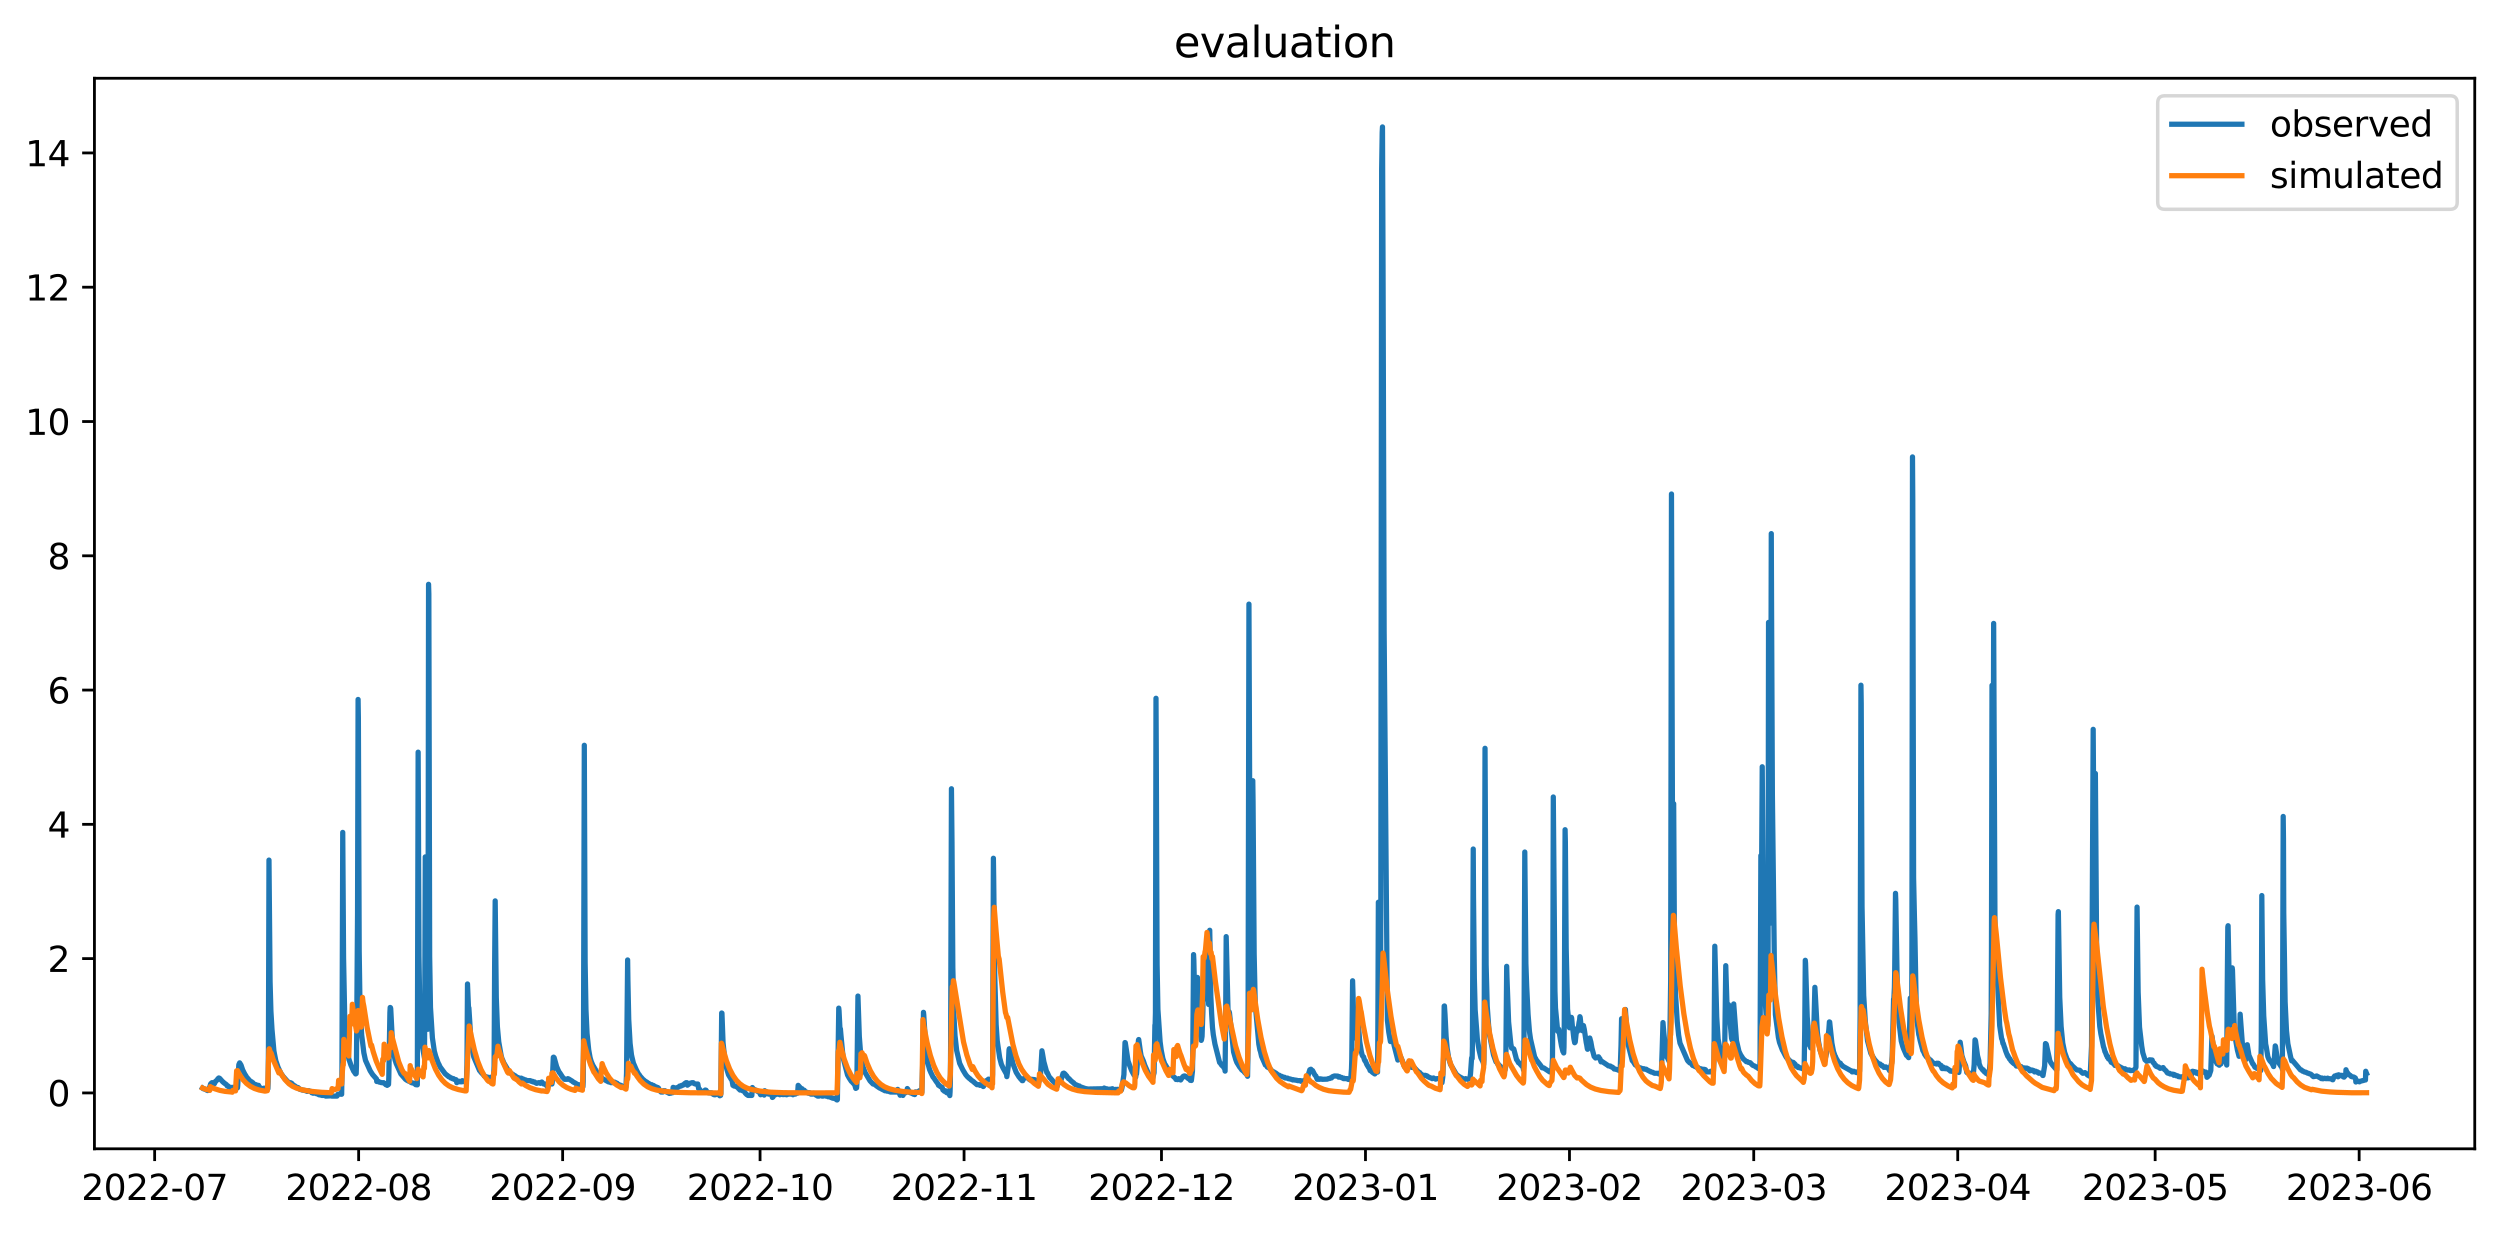 <?xml version="1.0" encoding="utf-8" standalone="no"?>
<!DOCTYPE svg PUBLIC "-//W3C//DTD SVG 1.1//EN"
  "http://www.w3.org/Graphics/SVG/1.1/DTD/svg11.dtd">
<svg xmlns:xlink="http://www.w3.org/1999/xlink" width="712.835pt" height="351.436pt" viewBox="0 0 712.835 351.436" xmlns="http://www.w3.org/2000/svg" version="1.1">
 <defs>
  <style type="text/css">*{stroke-linejoin: round; stroke-linecap: butt}</style>
 </defs>
 <g id="figure_1">
  <g id="patch_1">
   <path d="M 0 351.436 
L 712.835 351.436 
L 712.835 0 
L 0 0 
z
" style="fill: #ffffff"/>
  </g>
  <g id="axes_1">
   <g id="patch_2">
    <path d="M 26.925 327.558 
L 705.635 327.558 
L 705.635 22.318 
L 26.925 22.318 
z
" style="fill: #ffffff"/>
   </g>
   <g id="matplotlib.axis_1">
    <g id="xtick_1">
     <g id="line2d_1">
      <defs>
       <path id="m14e7a6743b" d="M 0 0 
L 0 3.5 
" style="stroke: #000000; stroke-width: 0.8"/>
      </defs>
      <g>
       <use xlink:href="#m14e7a6743b" x="44.094" y="327.558" style="stroke: #000000; stroke-width: 0.8"/>
      </g>
     </g>
     <g id="text_1">
      <!-- 2022-07 -->
      <g transform="translate(23.202 342.157) scale(0.1 -0.1)">
       <defs>
        <path id="DejaVuSans-32" d="M 1228 531 
L 3431 531 
L 3431 0 
L 469 0 
L 469 531 
Q 828 903 1448 1529 
Q 2069 2156 2228 2338 
Q 2531 2678 2651 2914 
Q 2772 3150 2772 3378 
Q 2772 3750 2511 3984 
Q 2250 4219 1831 4219 
Q 1534 4219 1204 4116 
Q 875 4013 500 3803 
L 500 4441 
Q 881 4594 1212 4672 
Q 1544 4750 1819 4750 
Q 2544 4750 2975 4387 
Q 3406 4025 3406 3419 
Q 3406 3131 3298 2873 
Q 3191 2616 2906 2266 
Q 2828 2175 2409 1742 
Q 1991 1309 1228 531 
z
" transform="scale(0.016)"/>
        <path id="DejaVuSans-30" d="M 2034 4250 
Q 1547 4250 1301 3770 
Q 1056 3291 1056 2328 
Q 1056 1369 1301 889 
Q 1547 409 2034 409 
Q 2525 409 2770 889 
Q 3016 1369 3016 2328 
Q 3016 3291 2770 3770 
Q 2525 4250 2034 4250 
z
M 2034 4750 
Q 2819 4750 3233 4129 
Q 3647 3509 3647 2328 
Q 3647 1150 3233 529 
Q 2819 -91 2034 -91 
Q 1250 -91 836 529 
Q 422 1150 422 2328 
Q 422 3509 836 4129 
Q 1250 4750 2034 4750 
z
" transform="scale(0.016)"/>
        <path id="DejaVuSans-2d" d="M 313 2009 
L 1997 2009 
L 1997 1497 
L 313 1497 
L 313 2009 
z
" transform="scale(0.016)"/>
        <path id="DejaVuSans-37" d="M 525 4666 
L 3525 4666 
L 3525 4397 
L 1831 0 
L 1172 0 
L 2766 4134 
L 525 4134 
L 525 4666 
z
" transform="scale(0.016)"/>
       </defs>
       <use xlink:href="#DejaVuSans-32"/>
       <use xlink:href="#DejaVuSans-30" x="63.623"/>
       <use xlink:href="#DejaVuSans-32" x="127.246"/>
       <use xlink:href="#DejaVuSans-32" x="190.869"/>
       <use xlink:href="#DejaVuSans-2d" x="254.492"/>
       <use xlink:href="#DejaVuSans-30" x="290.576"/>
       <use xlink:href="#DejaVuSans-37" x="354.199"/>
      </g>
     </g>
    </g>
    <g id="xtick_2">
     <g id="line2d_2">
      <g>
       <use xlink:href="#m14e7a6743b" x="102.261" y="327.558" style="stroke: #000000; stroke-width: 0.8"/>
      </g>
     </g>
     <g id="text_2">
      <!-- 2022-08 -->
      <g transform="translate(81.369 342.157) scale(0.1 -0.1)">
       <defs>
        <path id="DejaVuSans-38" d="M 2034 2216 
Q 1584 2216 1326 1975 
Q 1069 1734 1069 1313 
Q 1069 891 1326 650 
Q 1584 409 2034 409 
Q 2484 409 2743 651 
Q 3003 894 3003 1313 
Q 3003 1734 2745 1975 
Q 2488 2216 2034 2216 
z
M 1403 2484 
Q 997 2584 770 2862 
Q 544 3141 544 3541 
Q 544 4100 942 4425 
Q 1341 4750 2034 4750 
Q 2731 4750 3128 4425 
Q 3525 4100 3525 3541 
Q 3525 3141 3298 2862 
Q 3072 2584 2669 2484 
Q 3125 2378 3379 2068 
Q 3634 1759 3634 1313 
Q 3634 634 3220 271 
Q 2806 -91 2034 -91 
Q 1263 -91 848 271 
Q 434 634 434 1313 
Q 434 1759 690 2068 
Q 947 2378 1403 2484 
z
M 1172 3481 
Q 1172 3119 1398 2916 
Q 1625 2713 2034 2713 
Q 2441 2713 2670 2916 
Q 2900 3119 2900 3481 
Q 2900 3844 2670 4047 
Q 2441 4250 2034 4250 
Q 1625 4250 1398 4047 
Q 1172 3844 1172 3481 
z
" transform="scale(0.016)"/>
       </defs>
       <use xlink:href="#DejaVuSans-32"/>
       <use xlink:href="#DejaVuSans-30" x="63.623"/>
       <use xlink:href="#DejaVuSans-32" x="127.246"/>
       <use xlink:href="#DejaVuSans-32" x="190.869"/>
       <use xlink:href="#DejaVuSans-2d" x="254.492"/>
       <use xlink:href="#DejaVuSans-30" x="290.576"/>
       <use xlink:href="#DejaVuSans-38" x="354.199"/>
      </g>
     </g>
    </g>
    <g id="xtick_3">
     <g id="line2d_3">
      <g>
       <use xlink:href="#m14e7a6743b" x="160.428" y="327.558" style="stroke: #000000; stroke-width: 0.8"/>
      </g>
     </g>
     <g id="text_3">
      <!-- 2022-09 -->
      <g transform="translate(139.536 342.157) scale(0.1 -0.1)">
       <defs>
        <path id="DejaVuSans-39" d="M 703 97 
L 703 672 
Q 941 559 1184 500 
Q 1428 441 1663 441 
Q 2288 441 2617 861 
Q 2947 1281 2994 2138 
Q 2813 1869 2534 1725 
Q 2256 1581 1919 1581 
Q 1219 1581 811 2004 
Q 403 2428 403 3163 
Q 403 3881 828 4315 
Q 1253 4750 1959 4750 
Q 2769 4750 3195 4129 
Q 3622 3509 3622 2328 
Q 3622 1225 3098 567 
Q 2575 -91 1691 -91 
Q 1453 -91 1209 -44 
Q 966 3 703 97 
z
M 1959 2075 
Q 2384 2075 2632 2365 
Q 2881 2656 2881 3163 
Q 2881 3666 2632 3958 
Q 2384 4250 1959 4250 
Q 1534 4250 1286 3958 
Q 1038 3666 1038 3163 
Q 1038 2656 1286 2365 
Q 1534 2075 1959 2075 
z
" transform="scale(0.016)"/>
       </defs>
       <use xlink:href="#DejaVuSans-32"/>
       <use xlink:href="#DejaVuSans-30" x="63.623"/>
       <use xlink:href="#DejaVuSans-32" x="127.246"/>
       <use xlink:href="#DejaVuSans-32" x="190.869"/>
       <use xlink:href="#DejaVuSans-2d" x="254.492"/>
       <use xlink:href="#DejaVuSans-30" x="290.576"/>
       <use xlink:href="#DejaVuSans-39" x="354.199"/>
      </g>
     </g>
    </g>
    <g id="xtick_4">
     <g id="line2d_4">
      <g>
       <use xlink:href="#m14e7a6743b" x="216.719" y="327.558" style="stroke: #000000; stroke-width: 0.8"/>
      </g>
     </g>
     <g id="text_4">
      <!-- 2022-10 -->
      <g transform="translate(195.827 342.157) scale(0.1 -0.1)">
       <defs>
        <path id="DejaVuSans-31" d="M 794 531 
L 1825 531 
L 1825 4091 
L 703 3866 
L 703 4441 
L 1819 4666 
L 2450 4666 
L 2450 531 
L 3481 531 
L 3481 0 
L 794 0 
L 794 531 
z
" transform="scale(0.016)"/>
       </defs>
       <use xlink:href="#DejaVuSans-32"/>
       <use xlink:href="#DejaVuSans-30" x="63.623"/>
       <use xlink:href="#DejaVuSans-32" x="127.246"/>
       <use xlink:href="#DejaVuSans-32" x="190.869"/>
       <use xlink:href="#DejaVuSans-2d" x="254.492"/>
       <use xlink:href="#DejaVuSans-31" x="290.576"/>
       <use xlink:href="#DejaVuSans-30" x="354.199"/>
      </g>
     </g>
    </g>
    <g id="xtick_5">
     <g id="line2d_5">
      <g>
       <use xlink:href="#m14e7a6743b" x="274.886" y="327.558" style="stroke: #000000; stroke-width: 0.8"/>
      </g>
     </g>
     <g id="text_5">
      <!-- 2022-11 -->
      <g transform="translate(253.994 342.157) scale(0.1 -0.1)">
       <use xlink:href="#DejaVuSans-32"/>
       <use xlink:href="#DejaVuSans-30" x="63.623"/>
       <use xlink:href="#DejaVuSans-32" x="127.246"/>
       <use xlink:href="#DejaVuSans-32" x="190.869"/>
       <use xlink:href="#DejaVuSans-2d" x="254.492"/>
       <use xlink:href="#DejaVuSans-31" x="290.576"/>
       <use xlink:href="#DejaVuSans-31" x="354.199"/>
      </g>
     </g>
    </g>
    <g id="xtick_6">
     <g id="line2d_6">
      <g>
       <use xlink:href="#m14e7a6743b" x="331.176" y="327.558" style="stroke: #000000; stroke-width: 0.8"/>
      </g>
     </g>
     <g id="text_6">
      <!-- 2022-12 -->
      <g transform="translate(310.285 342.157) scale(0.1 -0.1)">
       <use xlink:href="#DejaVuSans-32"/>
       <use xlink:href="#DejaVuSans-30" x="63.623"/>
       <use xlink:href="#DejaVuSans-32" x="127.246"/>
       <use xlink:href="#DejaVuSans-32" x="190.869"/>
       <use xlink:href="#DejaVuSans-2d" x="254.492"/>
       <use xlink:href="#DejaVuSans-31" x="290.576"/>
       <use xlink:href="#DejaVuSans-32" x="354.199"/>
      </g>
     </g>
    </g>
    <g id="xtick_7">
     <g id="line2d_7">
      <g>
       <use xlink:href="#m14e7a6743b" x="389.344" y="327.558" style="stroke: #000000; stroke-width: 0.8"/>
      </g>
     </g>
     <g id="text_7">
      <!-- 2023-01 -->
      <g transform="translate(368.452 342.157) scale(0.1 -0.1)">
       <defs>
        <path id="DejaVuSans-33" d="M 2597 2516 
Q 3050 2419 3304 2112 
Q 3559 1806 3559 1356 
Q 3559 666 3084 287 
Q 2609 -91 1734 -91 
Q 1441 -91 1130 -33 
Q 819 25 488 141 
L 488 750 
Q 750 597 1062 519 
Q 1375 441 1716 441 
Q 2309 441 2620 675 
Q 2931 909 2931 1356 
Q 2931 1769 2642 2001 
Q 2353 2234 1838 2234 
L 1294 2234 
L 1294 2753 
L 1863 2753 
Q 2328 2753 2575 2939 
Q 2822 3125 2822 3475 
Q 2822 3834 2567 4026 
Q 2313 4219 1838 4219 
Q 1578 4219 1281 4162 
Q 984 4106 628 3988 
L 628 4550 
Q 988 4650 1302 4700 
Q 1616 4750 1894 4750 
Q 2613 4750 3031 4423 
Q 3450 4097 3450 3541 
Q 3450 3153 3228 2886 
Q 3006 2619 2597 2516 
z
" transform="scale(0.016)"/>
       </defs>
       <use xlink:href="#DejaVuSans-32"/>
       <use xlink:href="#DejaVuSans-30" x="63.623"/>
       <use xlink:href="#DejaVuSans-32" x="127.246"/>
       <use xlink:href="#DejaVuSans-33" x="190.869"/>
       <use xlink:href="#DejaVuSans-2d" x="254.492"/>
       <use xlink:href="#DejaVuSans-30" x="290.576"/>
       <use xlink:href="#DejaVuSans-31" x="354.199"/>
      </g>
     </g>
    </g>
    <g id="xtick_8">
     <g id="line2d_8">
      <g>
       <use xlink:href="#m14e7a6743b" x="447.511" y="327.558" style="stroke: #000000; stroke-width: 0.8"/>
      </g>
     </g>
     <g id="text_8">
      <!-- 2023-02 -->
      <g transform="translate(426.619 342.157) scale(0.1 -0.1)">
       <use xlink:href="#DejaVuSans-32"/>
       <use xlink:href="#DejaVuSans-30" x="63.623"/>
       <use xlink:href="#DejaVuSans-32" x="127.246"/>
       <use xlink:href="#DejaVuSans-33" x="190.869"/>
       <use xlink:href="#DejaVuSans-2d" x="254.492"/>
       <use xlink:href="#DejaVuSans-30" x="290.576"/>
       <use xlink:href="#DejaVuSans-32" x="354.199"/>
      </g>
     </g>
    </g>
    <g id="xtick_9">
     <g id="line2d_9">
      <g>
       <use xlink:href="#m14e7a6743b" x="500.049" y="327.558" style="stroke: #000000; stroke-width: 0.8"/>
      </g>
     </g>
     <g id="text_9">
      <!-- 2023-03 -->
      <g transform="translate(479.157 342.157) scale(0.1 -0.1)">
       <use xlink:href="#DejaVuSans-32"/>
       <use xlink:href="#DejaVuSans-30" x="63.623"/>
       <use xlink:href="#DejaVuSans-32" x="127.246"/>
       <use xlink:href="#DejaVuSans-33" x="190.869"/>
       <use xlink:href="#DejaVuSans-2d" x="254.492"/>
       <use xlink:href="#DejaVuSans-30" x="290.576"/>
       <use xlink:href="#DejaVuSans-33" x="354.199"/>
      </g>
     </g>
    </g>
    <g id="xtick_10">
     <g id="line2d_10">
      <g>
       <use xlink:href="#m14e7a6743b" x="558.216" y="327.558" style="stroke: #000000; stroke-width: 0.8"/>
      </g>
     </g>
     <g id="text_10">
      <!-- 2023-04 -->
      <g transform="translate(537.324 342.157) scale(0.1 -0.1)">
       <defs>
        <path id="DejaVuSans-34" d="M 2419 4116 
L 825 1625 
L 2419 1625 
L 2419 4116 
z
M 2253 4666 
L 3047 4666 
L 3047 1625 
L 3713 1625 
L 3713 1100 
L 3047 1100 
L 3047 0 
L 2419 0 
L 2419 1100 
L 313 1100 
L 313 1709 
L 2253 4666 
z
" transform="scale(0.016)"/>
       </defs>
       <use xlink:href="#DejaVuSans-32"/>
       <use xlink:href="#DejaVuSans-30" x="63.623"/>
       <use xlink:href="#DejaVuSans-32" x="127.246"/>
       <use xlink:href="#DejaVuSans-33" x="190.869"/>
       <use xlink:href="#DejaVuSans-2d" x="254.492"/>
       <use xlink:href="#DejaVuSans-30" x="290.576"/>
       <use xlink:href="#DejaVuSans-34" x="354.199"/>
      </g>
     </g>
    </g>
    <g id="xtick_11">
     <g id="line2d_11">
      <g>
       <use xlink:href="#m14e7a6743b" x="614.507" y="327.558" style="stroke: #000000; stroke-width: 0.8"/>
      </g>
     </g>
     <g id="text_11">
      <!-- 2023-05 -->
      <g transform="translate(593.615 342.157) scale(0.1 -0.1)">
       <defs>
        <path id="DejaVuSans-35" d="M 691 4666 
L 3169 4666 
L 3169 4134 
L 1269 4134 
L 1269 2991 
Q 1406 3038 1543 3061 
Q 1681 3084 1819 3084 
Q 2600 3084 3056 2656 
Q 3513 2228 3513 1497 
Q 3513 744 3044 326 
Q 2575 -91 1722 -91 
Q 1428 -91 1123 -41 
Q 819 9 494 109 
L 494 744 
Q 775 591 1075 516 
Q 1375 441 1709 441 
Q 2250 441 2565 725 
Q 2881 1009 2881 1497 
Q 2881 1984 2565 2268 
Q 2250 2553 1709 2553 
Q 1456 2553 1204 2497 
Q 953 2441 691 2322 
L 691 4666 
z
" transform="scale(0.016)"/>
       </defs>
       <use xlink:href="#DejaVuSans-32"/>
       <use xlink:href="#DejaVuSans-30" x="63.623"/>
       <use xlink:href="#DejaVuSans-32" x="127.246"/>
       <use xlink:href="#DejaVuSans-33" x="190.869"/>
       <use xlink:href="#DejaVuSans-2d" x="254.492"/>
       <use xlink:href="#DejaVuSans-30" x="290.576"/>
       <use xlink:href="#DejaVuSans-35" x="354.199"/>
      </g>
     </g>
    </g>
    <g id="xtick_12">
     <g id="line2d_12">
      <g>
       <use xlink:href="#m14e7a6743b" x="672.674" y="327.558" style="stroke: #000000; stroke-width: 0.8"/>
      </g>
     </g>
     <g id="text_12">
      <!-- 2023-06 -->
      <g transform="translate(651.782 342.157) scale(0.1 -0.1)">
       <defs>
        <path id="DejaVuSans-36" d="M 2113 2584 
Q 1688 2584 1439 2293 
Q 1191 2003 1191 1497 
Q 1191 994 1439 701 
Q 1688 409 2113 409 
Q 2538 409 2786 701 
Q 3034 994 3034 1497 
Q 3034 2003 2786 2293 
Q 2538 2584 2113 2584 
z
M 3366 4563 
L 3366 3988 
Q 3128 4100 2886 4159 
Q 2644 4219 2406 4219 
Q 1781 4219 1451 3797 
Q 1122 3375 1075 2522 
Q 1259 2794 1537 2939 
Q 1816 3084 2150 3084 
Q 2853 3084 3261 2657 
Q 3669 2231 3669 1497 
Q 3669 778 3244 343 
Q 2819 -91 2113 -91 
Q 1303 -91 875 529 
Q 447 1150 447 2328 
Q 447 3434 972 4092 
Q 1497 4750 2381 4750 
Q 2619 4750 2861 4703 
Q 3103 4656 3366 4563 
z
" transform="scale(0.016)"/>
       </defs>
       <use xlink:href="#DejaVuSans-32"/>
       <use xlink:href="#DejaVuSans-30" x="63.623"/>
       <use xlink:href="#DejaVuSans-32" x="127.246"/>
       <use xlink:href="#DejaVuSans-33" x="190.869"/>
       <use xlink:href="#DejaVuSans-2d" x="254.492"/>
       <use xlink:href="#DejaVuSans-30" x="290.576"/>
       <use xlink:href="#DejaVuSans-36" x="354.199"/>
      </g>
     </g>
    </g>
   </g>
   <g id="matplotlib.axis_2">
    <g id="ytick_1">
     <g id="line2d_13">
      <defs>
       <path id="m554d1c0ee7" d="M 0 0 
L -3.5 0 
" style="stroke: #000000; stroke-width: 0.8"/>
      </defs>
      <g>
       <use xlink:href="#m554d1c0ee7" x="26.925" y="311.626" style="stroke: #000000; stroke-width: 0.8"/>
      </g>
     </g>
     <g id="text_13">
      <!-- 0 -->
      <g transform="translate(13.562 315.425) scale(0.1 -0.1)">
       <use xlink:href="#DejaVuSans-30"/>
      </g>
     </g>
    </g>
    <g id="ytick_2">
     <g id="line2d_14">
      <g>
       <use xlink:href="#m554d1c0ee7" x="26.925" y="273.338" style="stroke: #000000; stroke-width: 0.8"/>
      </g>
     </g>
     <g id="text_14">
      <!-- 2 -->
      <g transform="translate(13.562 277.137) scale(0.1 -0.1)">
       <use xlink:href="#DejaVuSans-32"/>
      </g>
     </g>
    </g>
    <g id="ytick_3">
     <g id="line2d_15">
      <g>
       <use xlink:href="#m554d1c0ee7" x="26.925" y="235.05" style="stroke: #000000; stroke-width: 0.8"/>
      </g>
     </g>
     <g id="text_15">
      <!-- 4 -->
      <g transform="translate(13.562 238.849) scale(0.1 -0.1)">
       <use xlink:href="#DejaVuSans-34"/>
      </g>
     </g>
    </g>
    <g id="ytick_4">
     <g id="line2d_16">
      <g>
       <use xlink:href="#m554d1c0ee7" x="26.925" y="196.762" style="stroke: #000000; stroke-width: 0.8"/>
      </g>
     </g>
     <g id="text_16">
      <!-- 6 -->
      <g transform="translate(13.562 200.561) scale(0.1 -0.1)">
       <use xlink:href="#DejaVuSans-36"/>
      </g>
     </g>
    </g>
    <g id="ytick_5">
     <g id="line2d_17">
      <g>
       <use xlink:href="#m554d1c0ee7" x="26.925" y="158.474" style="stroke: #000000; stroke-width: 0.8"/>
      </g>
     </g>
     <g id="text_17">
      <!-- 8 -->
      <g transform="translate(13.562 162.274) scale(0.1 -0.1)">
       <use xlink:href="#DejaVuSans-38"/>
      </g>
     </g>
    </g>
    <g id="ytick_6">
     <g id="line2d_18">
      <g>
       <use xlink:href="#m554d1c0ee7" x="26.925" y="120.187" style="stroke: #000000; stroke-width: 0.8"/>
      </g>
     </g>
     <g id="text_18">
      <!-- 10 -->
      <g transform="translate(7.2 123.986) scale(0.1 -0.1)">
       <use xlink:href="#DejaVuSans-31"/>
       <use xlink:href="#DejaVuSans-30" x="63.623"/>
      </g>
     </g>
    </g>
    <g id="ytick_7">
     <g id="line2d_19">
      <g>
       <use xlink:href="#m554d1c0ee7" x="26.925" y="81.899" style="stroke: #000000; stroke-width: 0.8"/>
      </g>
     </g>
     <g id="text_19">
      <!-- 12 -->
      <g transform="translate(7.2 85.698) scale(0.1 -0.1)">
       <use xlink:href="#DejaVuSans-31"/>
       <use xlink:href="#DejaVuSans-32" x="63.623"/>
      </g>
     </g>
    </g>
    <g id="ytick_8">
     <g id="line2d_20">
      <g>
       <use xlink:href="#m554d1c0ee7" x="26.925" y="43.611" style="stroke: #000000; stroke-width: 0.8"/>
      </g>
     </g>
     <g id="text_20">
      <!-- 14 -->
      <g transform="translate(7.2 47.41) scale(0.1 -0.1)">
       <use xlink:href="#DejaVuSans-31"/>
       <use xlink:href="#DejaVuSans-34" x="63.623"/>
      </g>
     </g>
    </g>
   </g>
   <g id="line2d_21">
    <path d="M 57.775 310.286 
L 57.932 310.429 
L 58.323 310.525 
L 58.479 310.621 
L 58.714 310.621 
L 58.87 310.812 
L 59.026 310.812 
L 59.183 310.956 
L 59.261 310.908 
L 59.652 310.238 
L 59.808 309.982 
L 60.043 309.089 
L 60.199 308.898 
L 60.277 308.898 
L 60.434 308.706 
L 60.668 308.706 
L 60.825 308.898 
L 61.137 308.993 
L 61.45 308.323 
L 61.528 308.323 
L 61.685 308.132 
L 61.919 307.94 
L 62.154 307.558 
L 62.232 307.558 
L 62.388 307.366 
L 62.623 307.462 
L 63.561 308.515 
L 63.639 308.515 
L 63.795 308.706 
L 64.577 309.28 
L 64.812 309.663 
L 65.046 309.663 
L 65.203 309.855 
L 65.359 309.903 
L 65.515 310.046 
L 65.75 310.142 
L 65.906 310.238 
L 66.141 310.046 
L 67.314 310.094 
L 67.392 310.238 
L 67.548 310.046 
L 67.705 310.19 
L 67.783 309.52 
L 68.095 303.585 
L 68.33 303.059 
L 68.721 303.681 
L 69.19 305.069 
L 69.815 306.313 
L 70.05 306.648 
L 70.285 307.079 
L 71.379 308.323 
L 71.692 308.419 
L 72.005 308.706 
L 72.083 308.706 
L 72.395 309.089 
L 72.63 309.185 
L 72.786 309.28 
L 73.021 309.28 
L 73.177 309.472 
L 73.724 309.472 
L 73.881 309.951 
L 74.037 310.046 
L 74.115 310.046 
L 74.272 310.238 
L 74.428 310.333 
L 74.741 310.429 
L 75.132 310.381 
L 75.21 310.286 
L 75.366 310.381 
L 75.523 310.429 
L 75.679 310.238 
L 75.992 310.333 
L 76.148 310.429 
L 76.383 310.429 
L 76.461 308.228 
L 76.539 298.991 
L 76.695 245.244 
L 77.008 279.942 
L 77.243 288.318 
L 77.555 293.535 
L 78.103 299.709 
L 78.65 302.484 
L 78.806 302.915 
L 79.275 304.303 
L 79.901 305.643 
L 80.292 306.361 
L 80.37 306.409 
L 80.683 306.887 
L 82.09 308.467 
L 82.637 308.706 
L 82.95 308.754 
L 83.106 308.898 
L 83.184 308.898 
L 83.419 309.185 
L 83.654 309.472 
L 83.81 309.472 
L 83.966 309.663 
L 84.123 309.663 
L 84.357 309.951 
L 84.435 309.903 
L 84.67 310.046 
L 84.983 310.094 
L 85.217 310.333 
L 85.53 310.621 
L 85.999 310.716 
L 86.155 310.812 
L 86.937 310.908 
L 87.094 311.003 
L 87.406 311.099 
L 87.563 311.195 
L 87.641 311.051 
L 87.719 311.099 
L 87.797 311.003 
L 87.875 311.099 
L 88.032 311.003 
L 88.501 311.243 
L 88.657 311.195 
L 88.892 311.578 
L 89.204 311.626 
L 89.283 311.721 
L 89.517 311.578 
L 89.83 311.578 
L 89.986 311.769 
L 90.299 311.865 
L 90.455 311.913 
L 90.534 311.817 
L 90.69 311.961 
L 90.768 311.961 
L 90.924 312.152 
L 91.55 312.248 
L 91.706 312.344 
L 92.723 312.344 
L 92.879 312.535 
L 94.208 312.471 
L 94.443 312.344 
L 94.599 312.535 
L 96.084 312.535 
L 96.397 311.961 
L 96.554 312.056 
L 96.71 311.961 
L 97.414 312.008 
L 97.492 306.935 
L 97.726 237.347 
L 97.961 273.194 
L 98.274 289.371 
L 98.586 295.305 
L 98.899 298.656 
L 99.524 302.245 
L 99.603 302.341 
L 100.072 303.729 
L 100.854 305.452 
L 101.01 305.643 
L 101.401 306.217 
L 101.479 306.026 
L 101.557 306.122 
L 101.635 303.872 
L 101.948 260.511 
L 102.104 199.442 
L 102.183 204.659 
L 102.417 271.184 
L 102.652 287.361 
L 102.73 288.222 
L 103.121 295.066 
L 103.746 300.187 
L 104.215 302.341 
L 105.544 305.308 
L 106.248 306.409 
L 107.343 307.653 
L 107.421 308.371 
L 107.499 308.323 
L 107.89 308.323 
L 108.046 308.515 
L 108.515 308.61 
L 108.672 308.706 
L 109.375 308.706 
L 109.532 308.898 
L 109.688 308.898 
L 110.001 309.28 
L 110.313 309.328 
L 110.392 309.472 
L 110.548 309.089 
L 110.626 309.185 
L 110.704 309.28 
L 110.783 309.185 
L 110.861 307.223 
L 111.173 288.749 
L 111.252 287.265 
L 111.33 287.313 
L 111.408 287.6 
L 111.877 296.789 
L 112.268 300.187 
L 112.659 302.341 
L 112.737 302.484 
L 112.972 303.25 
L 114.301 306.217 
L 115.63 307.749 
L 115.708 307.749 
L 115.864 307.94 
L 116.099 308.036 
L 116.255 308.132 
L 116.412 308.228 
L 116.724 308.323 
L 116.959 308.419 
L 117.272 308.706 
L 117.741 308.802 
L 118.053 308.898 
L 118.21 308.993 
L 118.523 309.28 
L 118.992 309.328 
L 119.226 214.47 
L 119.304 232.178 
L 119.461 272.716 
L 119.695 287.983 
L 120.399 298.129 
L 121.024 301.671 
L 121.103 290.328 
L 121.259 244.335 
L 121.806 290.663 
L 121.963 293.487 
L 122.041 285.063 
L 122.197 166.611 
L 122.275 169.386 
L 122.51 272.763 
L 122.744 287.265 
L 123.292 295.928 
L 123.839 299.709 
L 124.23 301.144 
L 125.012 303.298 
L 125.09 303.346 
L 125.481 304.207 
L 126.575 305.691 
L 126.966 306.217 
L 127.123 306.313 
L 127.435 306.6 
L 127.513 306.6 
L 127.67 306.792 
L 127.748 306.792 
L 127.904 306.983 
L 128.217 307.079 
L 128.53 307.366 
L 128.843 307.414 
L 128.999 307.558 
L 129.312 307.558 
L 129.468 307.749 
L 130.015 307.845 
L 130.093 307.94 
L 130.25 308.706 
L 130.484 308.275 
L 131.032 308.323 
L 131.188 308.467 
L 131.423 308.419 
L 131.657 308.467 
L 131.813 308.132 
L 131.97 308.228 
L 132.595 308.515 
L 132.673 308.515 
L 132.83 308.642 
L 132.986 308.275 
L 133.143 303.681 
L 133.299 280.565 
L 133.533 286.26 
L 133.612 288.031 
L 133.69 287.361 
L 134.237 296.023 
L 134.628 299.326 
L 135.097 301.384 
L 136.739 305.26 
L 136.817 305.26 
L 137.13 305.739 
L 137.599 306.217 
L 137.677 306.217 
L 138.068 306.792 
L 138.302 306.887 
L 138.459 306.983 
L 138.615 306.983 
L 138.772 307.175 
L 139.319 307.175 
L 139.475 307.366 
L 139.866 307.366 
L 140.022 307.175 
L 140.335 307.079 
L 140.492 306.983 
L 140.57 307.079 
L 140.804 305.882 
L 140.882 303.92 
L 141.039 274.63 
L 141.195 256.874 
L 141.508 284.441 
L 141.821 292.769 
L 142.212 297.076 
L 142.915 301.096 
L 143.228 302.149 
L 143.306 302.197 
L 143.619 303.011 
L 144.948 305.26 
L 145.104 305.452 
L 145.417 305.835 
L 145.495 305.835 
L 145.652 306.026 
L 145.73 306.026 
L 145.886 306.217 
L 146.042 306.217 
L 146.199 306.409 
L 146.355 306.409 
L 146.512 306.6 
L 146.824 306.696 
L 147.293 307.079 
L 147.45 307.175 
L 147.684 307.223 
L 147.919 307.366 
L 148.388 307.462 
L 148.544 307.51 
L 148.622 307.414 
L 148.701 307.558 
L 148.779 307.51 
L 149.326 307.749 
L 149.404 307.749 
L 149.561 307.94 
L 149.952 307.94 
L 150.108 308.132 
L 151.202 308.132 
L 151.359 308.275 
L 151.593 308.323 
L 151.828 308.323 
L 151.906 308.467 
L 151.984 308.371 
L 152.141 308.515 
L 152.453 308.515 
L 152.61 308.706 
L 152.844 308.754 
L 153.001 308.898 
L 153.235 308.85 
L 153.47 308.706 
L 154.017 308.706 
L 154.095 308.898 
L 154.173 308.802 
L 154.486 308.515 
L 155.033 309.089 
L 155.424 309.089 
L 155.581 309.28 
L 155.815 309.472 
L 156.05 309.855 
L 156.206 309.663 
L 156.284 309.807 
L 156.362 309.568 
L 156.441 308.371 
L 156.519 308.515 
L 156.675 308.706 
L 156.832 308.898 
L 157.144 308.993 
L 157.379 309.089 
L 157.457 308.658 
L 157.77 301.479 
L 157.848 301.431 
L 158.004 301.575 
L 158.708 304.112 
L 159.099 305.021 
L 159.49 305.835 
L 159.568 305.835 
L 159.881 306.313 
L 160.193 306.792 
L 160.428 307.175 
L 160.662 307.366 
L 160.975 307.749 
L 161.757 307.749 
L 161.913 307.558 
L 162.148 307.653 
L 162.382 307.797 
L 163.242 308.323 
L 163.399 308.515 
L 163.633 308.61 
L 163.79 308.706 
L 163.946 308.754 
L 164.102 308.898 
L 164.181 308.898 
L 164.337 309.089 
L 164.65 309.185 
L 164.806 309.28 
L 165.041 309.28 
L 165.197 309.472 
L 165.666 309.52 
L 165.901 309.759 
L 166.057 309.855 
L 166.213 309.855 
L 166.291 308.275 
L 166.37 298.416 
L 166.604 212.508 
L 166.839 274.439 
L 167.073 287.839 
L 167.386 294.683 
L 167.855 299.326 
L 168.246 301.527 
L 168.559 302.628 
L 169.028 303.729 
L 170.279 305.835 
L 171.764 307.558 
L 171.921 307.605 
L 172.155 307.749 
L 173.562 308.515 
L 174.031 308.515 
L 174.188 308.706 
L 175.126 308.658 
L 175.282 308.563 
L 175.517 308.706 
L 175.673 308.754 
L 175.751 308.993 
L 175.83 308.898 
L 175.986 308.898 
L 176.142 309.089 
L 176.299 309.185 
L 176.924 309.472 
L 177.081 309.472 
L 177.393 309.855 
L 177.628 309.855 
L 177.706 309.998 
L 177.862 309.903 
L 178.019 310.046 
L 178.41 310.046 
L 178.488 309.663 
L 178.644 306.026 
L 178.957 273.721 
L 179.035 279.464 
L 179.27 290.663 
L 179.661 297.507 
L 180.051 300.761 
L 180.208 301.479 
L 180.599 303.107 
L 181.068 304.207 
L 181.381 304.925 
L 181.693 305.547 
L 182.162 306.409 
L 182.241 306.409 
L 182.475 306.792 
L 182.631 306.983 
L 183.491 307.94 
L 183.57 307.94 
L 183.804 308.18 
L 184.039 308.323 
L 184.195 308.419 
L 184.351 308.515 
L 184.508 308.61 
L 184.821 308.898 
L 184.977 308.898 
L 185.133 309.089 
L 185.368 309.137 
L 185.524 309.28 
L 185.837 309.28 
L 185.993 309.472 
L 186.384 309.52 
L 186.775 309.903 
L 186.931 309.855 
L 187.479 310.094 
L 187.557 310.094 
L 187.713 310.238 
L 187.791 310.286 
L 187.948 310.812 
L 188.495 311.386 
L 188.964 311.386 
L 189.199 311.003 
L 189.355 311.099 
L 189.433 311.195 
L 189.59 311.003 
L 189.824 311.291 
L 189.902 311.195 
L 190.215 311.434 
L 190.841 311.769 
L 190.997 311.626 
L 191.231 311.721 
L 191.466 311.578 
L 191.779 311.578 
L 191.935 310.046 
L 192.091 310.094 
L 192.17 310.238 
L 192.248 310.19 
L 192.482 310.238 
L 193.108 310.142 
L 193.264 310.046 
L 193.499 309.951 
L 193.811 309.663 
L 194.202 309.663 
L 194.359 309.472 
L 194.75 309.424 
L 195.297 308.898 
L 195.453 308.85 
L 195.61 308.706 
L 195.844 308.706 
L 196.001 309.424 
L 196.47 309.089 
L 196.626 308.898 
L 197.017 308.802 
L 197.33 308.706 
L 197.642 308.706 
L 197.799 308.898 
L 198.033 308.993 
L 198.19 309.089 
L 198.971 309.089 
L 199.206 310.429 
L 199.284 310.429 
L 199.44 310.621 
L 199.519 310.621 
L 199.988 311.386 
L 200.457 311.386 
L 200.535 311.243 
L 200.613 311.291 
L 201.082 310.812 
L 201.16 310.812 
L 201.239 310.956 
L 201.317 310.86 
L 201.473 311.195 
L 201.63 311.291 
L 201.708 311.338 
L 201.864 311.53 
L 202.099 311.578 
L 202.88 311.626 
L 203.271 311.961 
L 203.428 312.056 
L 203.584 312.152 
L 203.975 312.152 
L 204.131 311.961 
L 204.288 311.865 
L 204.522 311.817 
L 204.913 312.152 
L 204.991 312.152 
L 205.226 312.439 
L 205.46 312.344 
L 205.539 311.721 
L 205.773 288.844 
L 205.851 288.892 
L 206.164 297.316 
L 206.633 301.766 
L 207.024 303.92 
L 207.259 304.925 
L 207.728 306.457 
L 208.588 307.893 
L 208.666 307.94 
L 208.744 308.132 
L 208.979 309.472 
L 209.135 309.472 
L 209.291 309.663 
L 209.76 309.663 
L 209.917 309.855 
L 210.23 309.855 
L 210.542 310.333 
L 211.011 310.812 
L 211.559 310.812 
L 211.715 311.003 
L 211.95 311.003 
L 212.106 311.195 
L 212.262 311.195 
L 212.497 311.673 
L 212.966 312.152 
L 213.122 312.2 
L 213.279 312.344 
L 214.373 312.344 
L 214.53 310.094 
L 214.608 310.238 
L 214.764 310.429 
L 214.92 310.525 
L 215.233 310.812 
L 215.624 310.86 
L 215.859 311.099 
L 216.015 311.195 
L 216.406 311.243 
L 216.875 312.152 
L 217.031 311.961 
L 217.657 311.961 
L 217.891 312.248 
L 218.048 311.003 
L 218.204 311.195 
L 218.36 311.195 
L 218.595 311.721 
L 219.142 311.961 
L 220.002 311.961 
L 220.237 312.918 
L 220.393 312.822 
L 220.628 311.961 
L 220.706 312.008 
L 220.94 312.248 
L 221.097 312.008 
L 221.253 312.056 
L 221.488 311.817 
L 221.566 312.008 
L 221.644 311.961 
L 221.957 311.626 
L 222.035 311.673 
L 222.191 312.056 
L 222.348 312.152 
L 222.426 312.008 
L 222.504 312.104 
L 222.739 311.961 
L 223.051 312.056 
L 223.208 312.104 
L 223.364 312.104 
L 223.52 312.104 
L 223.755 311.817 
L 223.911 311.769 
L 223.99 311.817 
L 224.224 312.152 
L 224.302 312.152 
L 224.38 311.961 
L 224.459 312.104 
L 224.615 311.961 
L 224.771 311.961 
L 225.944 311.961 
L 226.1 312.152 
L 226.257 311.961 
L 226.804 311.961 
L 226.96 311.769 
L 227.429 311.673 
L 227.586 309.472 
L 228.446 310.429 
L 228.68 310.429 
L 228.915 310.812 
L 229.306 310.86 
L 229.697 311.386 
L 230.088 311.434 
L 230.244 311.578 
L 230.479 311.578 
L 230.557 311.721 
L 230.635 311.673 
L 230.791 311.578 
L 231.182 311.961 
L 231.808 311.961 
L 231.964 311.769 
L 232.277 311.817 
L 232.511 312.152 
L 232.668 312.248 
L 232.824 312.344 
L 232.98 312.391 
L 233.137 312.535 
L 233.528 312.535 
L 233.684 311.961 
L 233.919 312.152 
L 234.075 312.344 
L 234.231 312.344 
L 234.388 312.535 
L 234.7 312.535 
L 234.857 312.344 
L 235.169 312.439 
L 235.482 312.535 
L 235.951 312.583 
L 236.108 312.726 
L 236.733 312.726 
L 236.889 312.918 
L 237.202 313.014 
L 237.359 313.109 
L 237.984 313.205 
L 238.14 313.301 
L 238.297 313.301 
L 238.531 313.588 
L 238.688 313.636 
L 238.766 313.54 
L 238.922 303.442 
L 239.157 287.456 
L 239.235 288.174 
L 239.548 294.444 
L 239.626 293.343 
L 239.782 295.162 
L 240.408 301.623 
L 241.659 306.505 
L 242.128 307.366 
L 242.753 308.323 
L 242.831 308.323 
L 243.144 308.706 
L 243.691 309.28 
L 244.004 310.333 
L 244.239 310.19 
L 244.317 309.137 
L 244.629 284.011 
L 245.02 295.545 
L 245.411 300.666 
L 246.115 304.303 
L 246.349 304.925 
L 246.662 305.787 
L 248.069 308.18 
L 248.929 309.089 
L 249.086 309.089 
L 249.32 309.137 
L 249.477 309.28 
L 250.102 309.759 
L 250.259 309.855 
L 250.337 309.855 
L 250.493 310.046 
L 250.649 310.046 
L 250.806 310.238 
L 251.04 310.238 
L 251.119 310.381 
L 251.197 310.333 
L 251.509 310.621 
L 251.744 310.668 
L 251.9 310.812 
L 252.135 310.86 
L 252.291 311.003 
L 252.917 311.051 
L 252.995 311.147 
L 253.151 311.003 
L 253.308 311.003 
L 253.542 311.243 
L 253.933 311.386 
L 255.809 311.386 
L 255.888 311.243 
L 255.966 310.621 
L 256.044 310.812 
L 256.669 312.296 
L 256.826 311.961 
L 256.904 311.961 
L 257.06 312.152 
L 257.139 311.53 
L 257.373 312.296 
L 257.451 312.344 
L 257.842 311.578 
L 258.233 311.578 
L 258.389 311.386 
L 258.546 311.386 
L 258.624 311.147 
L 258.702 310.381 
L 258.78 310.477 
L 259.484 311.578 
L 259.797 311.626 
L 259.953 311.769 
L 260.188 311.817 
L 260.344 311.961 
L 260.735 312.056 
L 260.813 312.104 
L 261.048 311.338 
L 261.36 311.386 
L 261.673 311.386 
L 261.829 311.195 
L 262.064 311.147 
L 262.142 311.003 
L 262.22 311.051 
L 262.611 311.578 
L 262.689 311.434 
L 262.768 311.482 
L 262.846 311.434 
L 263.08 303.585 
L 263.315 288.653 
L 263.393 289.371 
L 264.097 300.618 
L 264.488 302.772 
L 265.035 304.925 
L 265.426 305.835 
L 266.051 307.127 
L 266.286 307.366 
L 266.911 308.323 
L 267.38 308.945 
L 267.615 309.472 
L 267.849 309.472 
L 268.162 309.855 
L 268.553 309.951 
L 268.631 309.998 
L 268.866 310.812 
L 269.022 310.812 
L 269.257 311.147 
L 269.491 311.003 
L 269.569 311.003 
L 269.726 311.386 
L 269.96 311.578 
L 270.351 311.626 
L 270.508 311.865 
L 270.586 311.769 
L 270.82 312.391 
L 270.898 311.291 
L 270.977 308.371 
L 271.055 298.177 
L 271.289 224.904 
L 271.446 240.315 
L 271.68 275.874 
L 271.993 289.419 
L 272.306 295.305 
L 272.775 299.517 
L 273.635 303.202 
L 274.26 304.495 
L 274.573 305.117 
L 275.355 306.409 
L 275.511 306.6 
L 275.824 306.983 
L 276.058 307.175 
L 276.215 307.366 
L 276.293 307.366 
L 276.449 307.558 
L 276.606 307.605 
L 276.84 307.893 
L 277.7 308.515 
L 277.857 308.706 
L 278.013 308.802 
L 278.326 309.089 
L 278.482 309.185 
L 278.56 309.28 
L 278.638 309.185 
L 278.795 309.28 
L 279.342 309.28 
L 279.42 309.472 
L 279.577 309.28 
L 279.733 309.376 
L 279.889 309.472 
L 280.046 309.52 
L 280.202 309.663 
L 280.28 309.663 
L 280.358 309.807 
L 280.437 309.759 
L 280.593 309.376 
L 280.828 308.467 
L 280.984 308.275 
L 281.062 308.323 
L 281.218 308.132 
L 281.453 308.132 
L 281.688 307.845 
L 281.844 307.701 
L 282.391 307.94 
L 282.626 307.749 
L 282.782 307.558 
L 282.938 307.749 
L 283.017 306.361 
L 283.251 244.718 
L 283.329 250.126 
L 283.642 278.411 
L 284.033 292.147 
L 284.346 296.789 
L 285.049 301.623 
L 285.518 303.442 
L 285.753 303.968 
L 285.988 304.495 
L 287.004 306.313 
L 287.082 306.983 
L 287.473 304.207 
L 287.708 299.374 
L 287.786 299.038 
L 287.864 299.134 
L 288.02 299.756 
L 288.88 303.442 
L 289.74 305.739 
L 290.6 307.127 
L 290.678 307.175 
L 290.913 307.51 
L 291.147 307.749 
L 291.46 308.132 
L 291.617 308.132 
L 291.851 307.558 
L 292.633 307.175 
L 292.867 307.27 
L 293.024 307.366 
L 293.102 307.366 
L 293.337 307.653 
L 293.649 307.893 
L 293.806 307.797 
L 293.962 307.749 
L 294.118 307.749 
L 295.057 307.845 
L 295.213 307.94 
L 295.369 307.988 
L 295.526 308.132 
L 295.604 308.132 
L 295.76 308.323 
L 295.995 308.419 
L 296.073 308.563 
L 296.151 308.515 
L 296.229 308.467 
L 296.698 306.313 
L 297.089 299.613 
L 297.246 300.426 
L 297.637 302.724 
L 298.497 305.882 
L 298.575 305.739 
L 299.044 306.792 
L 299.357 307.318 
L 299.669 307.558 
L 299.904 307.94 
L 299.982 307.94 
L 300.217 308.275 
L 300.529 308.515 
L 300.842 308.898 
L 301.077 309.089 
L 301.467 309.663 
L 301.702 308.706 
L 302.327 308.658 
L 303.109 306.074 
L 303.344 305.978 
L 303.657 306.217 
L 303.969 306.6 
L 304.126 306.744 
L 304.282 307.031 
L 304.438 307.223 
L 304.673 307.558 
L 304.829 307.558 
L 305.064 307.845 
L 305.533 308.323 
L 305.689 308.419 
L 306.002 308.706 
L 306.08 308.706 
L 306.393 309.089 
L 306.471 309.089 
L 306.627 309.28 
L 307.018 309.376 
L 307.175 309.472 
L 307.409 309.568 
L 307.722 309.663 
L 307.8 309.663 
L 307.957 309.855 
L 308.113 309.903 
L 308.269 310.046 
L 308.582 310.046 
L 308.738 310.238 
L 309.129 310.238 
L 309.286 310.429 
L 309.833 310.429 
L 309.911 310.573 
L 309.989 310.525 
L 314.758 310.429 
L 314.837 310.238 
L 314.915 310.286 
L 315.306 310.429 
L 315.697 310.477 
L 315.853 310.621 
L 316.869 310.525 
L 317.182 310.429 
L 317.338 310.621 
L 317.886 310.668 
L 317.964 310.764 
L 318.12 310.621 
L 318.277 310.668 
L 318.511 310.621 
L 318.746 310.621 
L 318.824 310.764 
L 319.058 310.621 
L 319.137 310.621 
L 319.293 310.764 
L 319.371 310.812 
L 319.527 310.621 
L 319.684 310.668 
L 319.762 310.764 
L 319.918 310.142 
L 320.466 306.409 
L 320.778 297.268 
L 320.856 297.316 
L 321.638 302.484 
L 322.107 303.824 
L 322.655 305.212 
L 322.811 305.547 
L 323.358 306.552 
L 323.436 306.505 
L 323.515 306.552 
L 323.593 306.361 
L 323.671 306.409 
L 323.749 306.6 
L 323.827 307.127 
L 323.984 306.026 
L 324.062 306.217 
L 324.218 304.399 
L 324.609 296.598 
L 324.687 296.406 
L 325.156 299.804 
L 325.391 301.192 
L 325.469 301.288 
L 325.704 301.814 
L 326.016 302.532 
L 326.407 303.729 
L 327.58 306.409 
L 327.658 306.409 
L 327.971 306.792 
L 328.206 306.983 
L 328.362 307.079 
L 328.675 307.366 
L 329.066 305.882 
L 329.3 292.29 
L 329.378 292.051 
L 329.456 288.797 
L 329.613 199.107 
L 329.691 214.422 
L 329.926 275.061 
L 330.16 287.839 
L 330.786 297.028 
L 331.098 299.421 
L 331.567 301.814 
L 331.724 302.293 
L 332.115 303.394 
L 332.271 303.585 
L 333.6 305.835 
L 334.069 306.409 
L 334.226 306.6 
L 334.773 307.127 
L 335.086 307.366 
L 335.32 307.797 
L 335.398 307.653 
L 335.476 307.701 
L 335.633 307.749 
L 335.789 307.845 
L 336.102 307.558 
L 336.336 307.749 
L 336.493 307.813 
L 336.649 307.94 
L 336.962 307.462 
L 337.275 306.983 
L 337.431 306.887 
L 337.587 306.792 
L 337.822 306.792 
L 337.978 306.983 
L 338.291 306.983 
L 338.447 307.175 
L 338.604 307.366 
L 338.916 307.605 
L 339.307 307.797 
L 339.386 308.036 
L 339.542 307.893 
L 339.62 307.893 
L 339.698 308.084 
L 340.011 305.404 
L 340.089 301.288 
L 340.324 272.189 
L 340.402 273.721 
L 340.715 287.504 
L 340.793 287.696 
L 340.949 289.419 
L 341.106 292.051 
L 341.184 291.429 
L 341.262 289.754 
L 341.418 278.698 
L 341.496 279.512 
L 341.809 288.797 
L 341.887 289.084 
L 342.278 294.875 
L 342.513 296.646 
L 342.591 296.454 
L 342.747 295.497 
L 342.982 288.557 
L 343.216 273.96 
L 343.529 284.872 
L 343.607 283.053 
L 343.764 274.343 
L 343.92 273.673 
L 344.076 277.549 
L 344.155 276.018 
L 344.233 271.663 
L 344.389 277.597 
L 344.624 286.404 
L 344.936 265.249 
L 345.249 284.106 
L 345.484 289.132 
L 345.718 292.96 
L 345.953 295.018 
L 346.422 297.698 
L 347.751 302.963 
L 347.829 302.963 
L 348.376 303.777 
L 348.767 304.064 
L 349.002 304.495 
L 349.08 304.495 
L 349.236 304.782 
L 349.315 305.404 
L 349.471 290.902 
L 349.627 267.068 
L 350.175 288.988 
L 350.253 288.988 
L 350.331 289.275 
L 350.487 288.509 
L 350.566 288.797 
L 351.738 299.948 
L 352.364 302.149 
L 352.676 302.963 
L 353.536 304.351 
L 353.693 304.495 
L 354.084 305.069 
L 354.162 305.069 
L 354.318 305.26 
L 354.631 305.452 
L 354.865 305.787 
L 355.178 306.074 
L 355.413 306.361 
L 355.647 306.552 
L 355.725 306.887 
L 355.804 302.341 
L 355.882 285.207 
L 356.116 172.258 
L 356.507 273.96 
L 356.742 281.57 
L 356.82 279.703 
L 357.055 263.048 
L 357.211 222.606 
L 357.289 228.685 
L 357.602 271.998 
L 357.915 286.451 
L 358.931 297.698 
L 359.244 299.374 
L 359.4 299.804 
L 359.713 301.192 
L 360.807 303.681 
L 360.885 303.537 
L 360.964 303.729 
L 361.042 303.585 
L 361.355 304.255 
L 361.433 304.303 
L 361.511 304.207 
L 361.745 304.447 
L 362.136 304.734 
L 362.605 305.388 
L 362.762 305.356 
L 362.84 305.547 
L 363.231 305.643 
L 363.465 305.835 
L 363.622 305.882 
L 363.7 306.026 
L 363.778 305.978 
L 364.325 306.409 
L 364.482 306.552 
L 364.56 306.935 
L 364.638 306.648 
L 364.716 306.696 
L 364.795 306.6 
L 364.951 306.792 
L 365.42 306.887 
L 365.576 306.983 
L 365.811 307.079 
L 365.967 307.127 
L 366.202 307.223 
L 366.28 307.175 
L 366.436 307.366 
L 367.14 307.414 
L 367.296 307.558 
L 367.844 307.653 
L 368.156 307.749 
L 368.469 307.845 
L 368.625 307.94 
L 368.704 307.845 
L 368.86 307.893 
L 369.095 307.94 
L 369.798 308.036 
L 369.955 308.132 
L 370.815 308.132 
L 370.971 308.323 
L 371.049 308.18 
L 371.127 308.275 
L 371.284 308.228 
L 371.831 308.132 
L 371.987 307.988 
L 372.065 308.275 
L 372.144 308.036 
L 372.222 308.132 
L 372.378 308.036 
L 372.925 306.84 
L 373.473 305.021 
L 373.785 304.877 
L 374.176 305.356 
L 374.255 305.26 
L 374.724 306.17 
L 374.88 306.457 
L 375.115 306.744 
L 375.193 306.792 
L 375.584 307.749 
L 375.662 307.558 
L 375.74 307.653 
L 375.896 307.558 
L 376.053 307.749 
L 376.209 307.701 
L 376.287 307.749 
L 376.444 307.605 
L 376.678 307.701 
L 376.835 307.653 
L 376.991 307.749 
L 378.476 307.701 
L 378.711 307.558 
L 379.18 307.51 
L 379.336 307.366 
L 379.649 307.366 
L 379.884 307.031 
L 380.118 306.935 
L 380.509 306.792 
L 381.447 306.84 
L 381.682 307.127 
L 381.916 306.983 
L 382.151 307.175 
L 382.542 307.223 
L 382.698 307.366 
L 383.011 307.414 
L 383.089 307.558 
L 383.167 307.414 
L 383.324 307.558 
L 384.184 307.558 
L 384.34 307.749 
L 384.965 307.845 
L 385.122 307.988 
L 385.356 304.734 
L 385.434 302.102 
L 385.669 279.655 
L 385.904 287.6 
L 386.373 292.769 
L 386.685 296.071 
L 386.92 292.147 
L 387.076 288.844 
L 387.702 297.028 
L 388.171 299.9 
L 388.405 300.857 
L 388.562 301.144 
L 388.796 301.336 
L 389.031 302.149 
L 389.187 302.484 
L 389.265 302.389 
L 389.734 303.537 
L 390.282 304.447 
L 390.36 304.399 
L 390.673 305.26 
L 390.751 305.117 
L 390.907 305.356 
L 391.376 305.787 
L 392.002 306.217 
L 392.08 306.074 
L 392.314 305.069 
L 392.471 304.83 
L 392.784 305.691 
L 392.862 295.832 
L 393.018 257.257 
L 393.253 275.587 
L 393.487 286.164 
L 393.565 287.026 
L 393.644 282.096 
L 393.722 257.64 
L 393.956 48.349 
L 394.113 37.724 
L 394.191 36.193 
L 394.347 75.677 
L 394.66 180.011 
L 395.598 290.95 
L 395.989 294.3 
L 396.458 296.981 
L 396.614 296.167 
L 396.693 296.358 
L 396.771 296.263 
L 396.849 296.31 
L 396.927 296.023 
L 397.318 297.124 
L 397.553 298.273 
L 398.569 302.261 
L 398.804 302.149 
L 399.116 301.144 
L 399.194 301.001 
L 399.742 302.197 
L 400.445 304.112 
L 400.602 304.303 
L 401.305 303.489 
L 401.696 303.824 
L 401.774 304.207 
L 401.931 303.92 
L 402.009 304.255 
L 402.087 304.112 
L 402.556 304.351 
L 402.791 304.303 
L 403.104 304.303 
L 403.182 304.495 
L 403.26 304.399 
L 404.198 305.404 
L 404.511 305.643 
L 404.667 305.835 
L 404.824 305.835 
L 405.058 306.17 
L 405.449 306.409 
L 405.605 306.6 
L 406.074 306.792 
L 406.309 306.6 
L 406.7 306.696 
L 406.856 306.792 
L 406.934 306.792 
L 407.091 306.983 
L 407.325 307.079 
L 407.482 307.175 
L 407.951 307.366 
L 408.185 307.414 
L 408.342 307.558 
L 408.733 307.366 
L 409.358 307.701 
L 409.593 307.605 
L 409.749 307.558 
L 410.062 307.558 
L 410.609 307.653 
L 410.687 307.797 
L 410.765 307.605 
L 410.844 307.653 
L 411.078 307.701 
L 411.156 308.706 
L 411.391 307.031 
L 411.625 301.288 
L 411.782 286.882 
L 411.86 286.834 
L 412.016 289.227 
L 412.329 295.497 
L 412.642 298.943 
L 413.033 301.527 
L 413.58 303.489 
L 413.893 304.016 
L 415.222 306.281 
L 415.769 306.792 
L 415.847 306.792 
L 416.003 306.935 
L 417.489 307.749 
L 417.723 307.749 
L 417.88 307.558 
L 418.193 307.653 
L 418.505 307.749 
L 418.74 307.653 
L 419.053 307.366 
L 419.131 307.366 
L 419.287 306.217 
L 419.6 301.719 
L 419.678 301.479 
L 419.756 301.814 
L 419.834 298.464 
L 420.069 242.085 
L 420.147 255.725 
L 420.382 278.89 
L 420.616 287.935 
L 421.242 296.263 
L 421.711 299.278 
L 422.258 301.623 
L 422.883 302.867 
L 423.04 303.537 
L 423.118 302.245 
L 423.196 291.86 
L 423.431 213.37 
L 423.743 275.077 
L 424.056 286.882 
L 424.603 294.492 
L 425.854 300.809 
L 426.558 302.772 
L 426.636 302.724 
L 427.105 303.442 
L 427.183 303.394 
L 427.418 303.681 
L 427.887 304.112 
L 428.122 304.351 
L 428.669 304.877 
L 428.903 304.877 
L 429.06 305.069 
L 429.138 305.069 
L 429.294 304.207 
L 429.373 301.144 
L 429.607 275.539 
L 429.685 278.602 
L 430.154 291.381 
L 430.78 297.603 
L 431.014 298.847 
L 431.405 299.038 
L 431.562 299.038 
L 431.64 299.134 
L 432.422 302.149 
L 432.578 302.293 
L 432.969 303.011 
L 433.047 302.963 
L 434.063 304.112 
L 434.22 304.112 
L 434.298 304.255 
L 434.376 305.021 
L 434.454 303.729 
L 434.533 298.273 
L 434.767 242.947 
L 435.08 274.774 
L 435.314 281.33 
L 435.705 289.227 
L 436.096 294.109 
L 436.409 296.31 
L 437.66 301.719 
L 437.816 301.719 
L 437.973 302.102 
L 439.38 303.92 
L 439.693 304.447 
L 439.849 304.495 
L 440.162 304.495 
L 441.882 305.643 
L 442.116 305.26 
L 442.194 305.452 
L 442.351 305.26 
L 442.507 304.75 
L 442.663 301.862 
L 442.742 289.897 
L 442.898 227.249 
L 443.367 282.623 
L 443.523 287.409 
L 444.149 294.013 
L 444.305 294.157 
L 444.462 293.487 
L 444.931 296.454 
L 445.243 298.273 
L 445.634 299.804 
L 445.712 299.852 
L 445.869 300.235 
L 445.947 298.56 
L 446.025 291.86 
L 446.26 236.582 
L 446.338 240.107 
L 446.572 270.466 
L 446.963 287.744 
L 447.511 293.056 
L 447.589 292.96 
L 447.902 290.089 
L 447.98 290.184 
L 448.058 290.089 
L 448.136 290.328 
L 448.371 293.008 
L 448.449 293.391 
L 448.762 296.167 
L 448.996 297.316 
L 449.152 297.124 
L 449.387 294.875 
L 449.543 293.343 
L 449.622 293.391 
L 449.778 294.109 
L 449.934 293.774 
L 450.091 292.625 
L 450.247 291.525 
L 450.403 290.807 
L 450.482 289.897 
L 450.56 290.073 
L 450.951 293.71 
L 451.107 293.87 
L 451.42 292.53 
L 451.498 292.434 
L 451.732 293.487 
L 452.28 297.22 
L 452.436 297.986 
L 452.592 298.991 
L 452.671 299.182 
L 453.062 297.411 
L 453.296 295.975 
L 453.609 297.124 
L 453.922 298.895 
L 454.078 299.469 
L 454.547 301.24 
L 454.86 301.527 
L 454.938 301.671 
L 455.016 301.623 
L 455.172 301.559 
L 455.329 301.575 
L 455.485 301.431 
L 455.563 301.575 
L 455.72 301.336 
L 455.798 301.336 
L 456.032 301.719 
L 456.189 301.862 
L 456.502 302.772 
L 456.58 302.532 
L 456.658 302.58 
L 458.3 303.681 
L 458.612 303.92 
L 458.769 303.92 
L 459.16 303.968 
L 459.316 304.159 
L 459.472 304.159 
L 459.629 304.303 
L 459.785 304.303 
L 459.942 304.495 
L 460.02 304.495 
L 460.254 304.814 
L 460.489 304.83 
L 460.723 304.877 
L 461.036 304.973 
L 461.349 305.069 
L 461.583 305.117 
L 461.662 305.26 
L 461.74 305.212 
L 461.896 305.308 
L 461.974 304.973 
L 462.209 298.129 
L 462.365 290.472 
L 462.443 290.519 
L 462.912 295.928 
L 462.991 295.688 
L 463.069 294.923 
L 463.382 287.935 
L 463.46 287.839 
L 463.694 291.62 
L 464.242 297.842 
L 465.414 302.437 
L 465.492 302.389 
L 466.274 303.633 
L 466.509 303.681 
L 466.665 303.92 
L 466.743 303.92 
L 466.978 304.159 
L 467.291 304.399 
L 467.76 304.495 
L 467.838 304.622 
L 467.916 304.558 
L 468.072 304.638 
L 468.307 304.686 
L 468.62 304.734 
L 468.698 304.83 
L 468.776 304.734 
L 469.011 304.877 
L 469.167 304.877 
L 469.402 304.877 
L 469.558 305.021 
L 470.496 305.5 
L 470.574 305.5 
L 470.731 305.643 
L 471.2 305.739 
L 471.747 306.026 
L 472.92 306.026 
L 472.998 306.217 
L 473.076 306.17 
L 473.545 306.074 
L 473.702 306.026 
L 473.936 299.469 
L 474.171 291.572 
L 474.405 294.492 
L 475.031 300.235 
L 475.343 301.527 
L 475.421 301.527 
L 475.891 302.58 
L 476.125 297.028 
L 476.36 279.942 
L 476.594 140.862 
L 476.985 269.988 
L 477.063 263.096 
L 477.22 229.163 
L 477.454 271.758 
L 477.767 283.676 
L 478.236 291.285 
L 478.627 295.114 
L 479.018 297.411 
L 481.129 302.293 
L 481.363 302.628 
L 481.441 302.628 
L 481.754 303.011 
L 481.911 303.107 
L 482.38 303.298 
L 482.536 303.681 
L 482.614 303.681 
L 482.692 303.824 
L 482.849 303.777 
L 483.161 304.016 
L 483.318 304.112 
L 483.396 303.968 
L 483.631 304.255 
L 483.865 304.303 
L 484.021 304.351 
L 484.178 304.495 
L 484.256 304.447 
L 484.412 304.925 
L 484.491 304.877 
L 484.803 304.75 
L 484.881 304.83 
L 484.96 304.734 
L 485.116 304.877 
L 485.272 304.83 
L 485.585 304.925 
L 485.741 304.877 
L 486.211 304.973 
L 486.289 305.021 
L 486.445 305.643 
L 487.696 305.643 
L 487.774 305.452 
L 487.852 305.516 
L 487.931 305.595 
L 488.009 305.5 
L 488.243 305.643 
L 488.556 305.547 
L 488.712 302.532 
L 488.947 269.796 
L 489.494 289.993 
L 489.885 296.263 
L 490.667 300.474 
L 491.371 302.293 
L 491.449 302.437 
L 491.605 303.729 
L 491.761 299.804 
L 492.074 275.348 
L 492.152 278.076 
L 492.465 287.744 
L 492.621 288.701 
L 492.7 288.174 
L 492.856 286.451 
L 493.169 289.754 
L 493.716 296.023 
L 493.872 296.55 
L 493.951 296.502 
L 494.185 289.036 
L 494.341 286.26 
L 495.123 296.693 
L 495.827 299.756 
L 495.983 300.091 
L 496.296 300.761 
L 496.921 301.719 
L 497.078 301.942 
L 497.391 302.197 
L 497.938 302.724 
L 498.172 302.676 
L 498.485 302.915 
L 499.032 303.011 
L 499.736 303.729 
L 500.283 303.968 
L 500.44 304.016 
L 500.752 304.303 
L 500.987 304.351 
L 501.378 304.686 
L 501.691 304.686 
L 501.769 304.877 
L 501.847 302.516 
L 502.081 243.952 
L 502.16 257.736 
L 502.238 256.97 
L 502.472 218.634 
L 502.863 272.476 
L 503.254 284.25 
L 503.567 289.227 
L 504.036 292.482 
L 504.114 290.376 
L 504.271 177.475 
L 504.349 182.979 
L 504.505 237.555 
L 504.74 263.239 
L 504.818 258.693 
L 505.052 152.157 
L 505.13 172.976 
L 505.365 226.675 
L 505.912 273.003 
L 506.225 289.275 
L 507.085 295.832 
L 507.398 297.22 
L 507.554 297.651 
L 508.258 299.517 
L 508.414 299.709 
L 508.57 300.044 
L 509.04 300.953 
L 509.196 301.24 
L 509.43 301.623 
L 509.665 301.766 
L 509.743 301.958 
L 509.821 301.91 
L 510.369 302.484 
L 510.525 302.58 
L 510.76 302.899 
L 510.916 302.819 
L 511.15 302.963 
L 511.307 302.915 
L 511.541 303.154 
L 511.854 303.442 
L 512.01 303.777 
L 512.089 304.016 
L 512.167 303.92 
L 512.245 304.048 
L 512.558 304.016 
L 512.714 304.399 
L 512.792 304.399 
L 512.87 304.255 
L 513.183 304.495 
L 513.73 304.542 
L 513.809 304.686 
L 513.965 304.638 
L 514.043 304.59 
L 514.2 304.782 
L 514.434 303.968 
L 514.59 293.535 
L 514.747 273.816 
L 514.825 274.63 
L 515.294 289.849 
L 515.841 297.124 
L 515.998 298.129 
L 516.076 298.177 
L 516.31 298.799 
L 516.389 298.512 
L 516.623 296.502 
L 516.858 295.688 
L 516.936 295.736 
L 517.092 295.21 
L 517.249 290.663 
L 517.483 281.522 
L 517.64 284.202 
L 518.187 294.3 
L 518.5 296.901 
L 518.969 299.469 
L 519.516 300.953 
L 519.594 300.905 
L 520.298 302.516 
L 520.767 300.474 
L 521.158 296.167 
L 521.47 293.582 
L 521.627 291.381 
L 521.705 291.429 
L 521.861 292.96 
L 522.33 297.411 
L 522.8 299.852 
L 523.269 301.192 
L 523.347 301.24 
L 523.581 301.862 
L 523.66 301.91 
L 524.05 302.628 
L 524.129 302.676 
L 524.363 303.059 
L 524.52 303.154 
L 524.754 303.154 
L 524.91 303.633 
L 524.989 303.585 
L 525.145 303.681 
L 525.223 303.729 
L 525.38 303.968 
L 525.536 304.064 
L 527.334 305.069 
L 527.49 305.165 
L 527.647 305.26 
L 527.881 305.308 
L 528.116 305.643 
L 528.429 305.5 
L 528.507 305.547 
L 528.585 305.452 
L 528.741 305.643 
L 529.21 305.643 
L 529.367 305.835 
L 529.992 305.835 
L 530.07 305.962 
L 530.227 305.404 
L 530.383 289.61 
L 530.618 195.374 
L 530.696 200.591 
L 530.93 258.501 
L 531.4 283.819 
L 531.869 291.333 
L 532.494 296.789 
L 533.432 300.331 
L 534.527 302.149 
L 535.465 303.154 
L 536.012 303.442 
L 536.09 303.394 
L 536.325 303.729 
L 536.481 303.824 
L 536.559 303.92 
L 536.638 303.777 
L 537.185 304.351 
L 537.263 304.207 
L 537.341 304.255 
L 537.732 304.207 
L 537.889 304.399 
L 538.201 304.495 
L 538.358 304.542 
L 538.436 304.495 
L 538.749 305.26 
L 539.374 303.154 
L 539.53 301.192 
L 539.921 284.872 
L 539.999 284.824 
L 540.156 281.57 
L 540.234 277.565 
L 540.469 254.72 
L 540.547 256.635 
L 541.016 283.628 
L 541.485 291.525 
L 542.11 296.837 
L 542.501 298.273 
L 542.736 298.943 
L 543.596 300.905 
L 543.752 301.001 
L 543.987 301.288 
L 544.221 301.575 
L 544.456 294.779 
L 544.69 284.585 
L 544.847 286.93 
L 545.081 291.429 
L 545.159 267.834 
L 545.316 130.285 
L 545.394 142.681 
L 545.629 250.317 
L 545.863 261.181 
L 546.019 267.499 
L 546.41 288.701 
L 546.801 292.577 
L 547.114 295.018 
L 547.192 295.21 
L 547.505 296.693 
L 548.287 299.613 
L 548.365 299.613 
L 548.834 300.714 
L 548.912 300.761 
L 549.225 301.288 
L 549.538 301.527 
L 549.616 301.479 
L 550.319 302.293 
L 550.398 302.197 
L 551.258 303.154 
L 552.196 303.394 
L 552.274 303.154 
L 552.352 303.202 
L 552.509 303.154 
L 552.743 303.202 
L 553.056 303.585 
L 553.369 303.872 
L 553.447 303.777 
L 553.681 304.495 
L 553.759 304.686 
L 553.838 304.351 
L 553.916 304.495 
L 553.994 304.686 
L 554.072 304.255 
L 554.15 304.399 
L 554.385 304.686 
L 554.541 304.495 
L 554.698 304.734 
L 554.932 304.542 
L 556.027 305.26 
L 556.105 305.404 
L 556.183 305.324 
L 556.418 305.452 
L 556.73 305.356 
L 556.887 305.547 
L 556.965 305.452 
L 557.043 305.595 
L 557.199 305.547 
L 557.356 305.739 
L 557.434 305.595 
L 557.512 305.547 
L 557.59 305.787 
L 557.747 305.165 
L 558.294 305.595 
L 558.372 305.452 
L 558.529 305.787 
L 558.607 305.212 
L 558.685 303.777 
L 558.919 297.172 
L 559.154 298.895 
L 559.389 300.953 
L 560.014 302.915 
L 560.092 303.011 
L 560.327 303.585 
L 560.483 303.968 
L 560.796 305.787 
L 561.343 306.026 
L 561.969 306.026 
L 562.203 307.175 
L 562.438 307.223 
L 562.672 306.17 
L 562.907 303.489 
L 563.141 296.502 
L 563.219 296.598 
L 563.298 296.885 
L 563.845 300.953 
L 564.079 301.862 
L 564.236 302.452 
L 564.314 303.282 
L 564.705 304.303 
L 565.174 304.877 
L 565.409 305.196 
L 565.487 305.021 
L 565.878 305.691 
L 565.956 305.547 
L 566.112 305.643 
L 566.347 306.09 
L 566.503 306.026 
L 566.738 306.313 
L 567.128 306.6 
L 567.441 303.154 
L 567.754 289.084 
L 567.832 270.753 
L 567.988 195.422 
L 568.223 248.451 
L 568.301 239.645 
L 568.458 177.762 
L 568.848 267.355 
L 569.083 272.811 
L 569.239 273.673 
L 570.178 292.434 
L 570.412 294.061 
L 570.725 296.119 
L 570.881 296.454 
L 571.116 297.555 
L 571.194 297.507 
L 571.507 298.512 
L 571.663 298.895 
L 571.819 299.469 
L 571.976 299.9 
L 572.367 300.905 
L 572.445 300.857 
L 572.523 301.24 
L 572.601 301.192 
L 572.992 301.958 
L 573.07 301.878 
L 573.383 302.484 
L 574.008 303.107 
L 574.165 303.059 
L 574.243 303.298 
L 574.321 303.154 
L 574.399 303.394 
L 574.556 303.218 
L 574.79 303.729 
L 574.947 303.968 
L 575.181 303.681 
L 575.259 303.968 
L 575.338 303.824 
L 575.416 303.968 
L 575.65 303.968 
L 575.728 304.112 
L 575.807 304.064 
L 575.963 304.016 
L 576.119 304.399 
L 576.276 304.112 
L 576.588 304.399 
L 576.745 304.734 
L 576.979 304.495 
L 577.136 304.638 
L 577.292 304.495 
L 577.448 304.686 
L 577.527 304.638 
L 577.605 304.734 
L 577.761 304.542 
L 577.839 304.638 
L 577.918 304.542 
L 578.23 304.686 
L 578.308 304.734 
L 578.387 304.941 
L 578.465 304.782 
L 578.778 305.324 
L 578.934 305.021 
L 579.09 305.212 
L 579.247 305.117 
L 579.403 305.26 
L 579.481 305.117 
L 579.716 305.26 
L 579.872 305.26 
L 580.107 305.643 
L 580.341 305.452 
L 580.498 305.452 
L 580.888 305.739 
L 580.967 305.643 
L 581.201 305.93 
L 581.279 305.835 
L 581.358 306.026 
L 581.436 305.93 
L 581.905 306.026 
L 582.218 306.217 
L 582.452 306.648 
L 582.53 306.664 
L 582.999 303.872 
L 583.234 297.555 
L 583.39 297.651 
L 583.468 297.794 
L 584.485 302.484 
L 584.641 302.772 
L 584.798 303.059 
L 585.267 303.729 
L 586.439 305.069 
L 586.596 293.822 
L 586.83 260.751 
L 586.908 259.937 
L 587.299 284.393 
L 587.69 292.625 
L 588.159 297.411 
L 588.707 300.091 
L 589.488 302.261 
L 589.567 302.197 
L 590.036 303.218 
L 590.114 303.154 
L 590.192 303.298 
L 590.27 303.202 
L 590.427 303.346 
L 590.583 303.537 
L 590.739 303.729 
L 590.896 303.92 
L 591.443 304.431 
L 592.147 305.069 
L 593.007 305.165 
L 593.632 305.835 
L 593.71 305.835 
L 593.867 306.026 
L 594.258 305.93 
L 594.414 305.835 
L 594.492 305.835 
L 594.648 306.026 
L 594.883 306.122 
L 595.196 306.505 
L 595.352 306.6 
L 595.508 306.6 
L 595.665 306.792 
L 595.978 306.792 
L 596.368 298.273 
L 596.838 207.961 
L 596.994 232.083 
L 597.15 263 
L 597.307 268.504 
L 597.463 220.548 
L 597.854 275.779 
L 598.167 285.303 
L 598.714 292.673 
L 599.027 294.779 
L 599.808 298.608 
L 599.887 298.703 
L 600.199 299.9 
L 600.277 299.948 
L 600.668 301.001 
L 600.747 300.953 
L 600.903 301.495 
L 600.981 301.24 
L 601.216 301.942 
L 601.528 302.102 
L 601.685 302.245 
L 601.997 302.915 
L 602.076 302.676 
L 602.154 302.772 
L 602.232 302.724 
L 602.545 303.25 
L 602.701 303.346 
L 602.936 303.394 
L 603.014 303.777 
L 603.092 303.633 
L 603.327 303.729 
L 603.561 303.824 
L 603.717 303.872 
L 603.874 303.824 
L 604.187 304.064 
L 605.359 304.686 
L 605.828 304.83 
L 605.907 304.734 
L 606.219 305.069 
L 606.376 305.021 
L 606.688 305.069 
L 606.767 305.133 
L 607.157 305.069 
L 607.314 305.165 
L 607.47 305.26 
L 608.33 305.212 
L 608.408 305.069 
L 608.565 305.117 
L 608.956 304.495 
L 609.034 304.303 
L 609.347 258.645 
L 609.659 282.91 
L 610.05 292.912 
L 610.676 298.273 
L 610.988 300.187 
L 611.614 302.197 
L 611.927 302.437 
L 612.083 302.644 
L 612.317 302.437 
L 612.474 302.484 
L 612.552 302.389 
L 612.63 302.484 
L 612.865 302.197 
L 613.021 302.197 
L 613.177 302.293 
L 613.256 302.197 
L 613.334 302.293 
L 613.49 302.245 
L 613.647 302.245 
L 613.881 302.915 
L 613.959 303.011 
L 614.194 303.107 
L 614.507 303.777 
L 614.663 303.729 
L 614.819 304.064 
L 614.897 303.968 
L 615.21 304.207 
L 615.445 304.303 
L 615.523 304.255 
L 615.914 304.622 
L 616.148 304.558 
L 616.383 304.542 
L 616.696 304.495 
L 616.774 304.399 
L 617.165 304.973 
L 617.399 305.117 
L 617.556 305.324 
L 617.634 305.356 
L 617.947 305.882 
L 618.181 306.026 
L 618.572 306.026 
L 618.728 306.217 
L 618.885 306.217 
L 619.667 306.313 
L 619.823 306.6 
L 619.901 306.361 
L 619.979 306.409 
L 620.214 306.6 
L 620.448 306.6 
L 620.527 306.744 
L 620.605 306.696 
L 620.996 306.792 
L 621.152 306.983 
L 621.934 307.079 
L 622.012 307.127 
L 622.247 306.983 
L 622.403 306.983 
L 622.794 307.414 
L 622.872 307.414 
L 622.95 307.558 
L 623.107 307.366 
L 623.967 307.318 
L 624.201 306.983 
L 624.357 306.935 
L 624.748 306.409 
L 624.905 306.409 
L 625.061 305.5 
L 625.217 305.452 
L 625.374 305.643 
L 625.687 305.547 
L 625.843 305.643 
L 626.234 305.691 
L 626.312 306.026 
L 626.39 305.835 
L 626.468 305.882 
L 626.547 305.978 
L 626.625 305.835 
L 627.094 306.361 
L 627.25 306.265 
L 627.407 306.409 
L 627.485 306.361 
L 627.641 305.212 
L 627.797 305.26 
L 628.579 305.643 
L 628.657 305.643 
L 628.736 305.835 
L 628.814 305.787 
L 628.892 305.835 
L 628.97 305.691 
L 629.126 306.026 
L 629.283 307.175 
L 629.439 306.983 
L 629.517 306.983 
L 629.752 306.6 
L 629.908 306.6 
L 630.377 305.212 
L 630.69 295.401 
L 630.846 296.502 
L 631.081 298.512 
L 631.394 300.761 
L 631.785 302.58 
L 632.176 303.346 
L 632.254 303.154 
L 632.645 303.665 
L 632.801 303.729 
L 632.957 303.218 
L 633.27 303.346 
L 633.583 300.139 
L 633.739 300.028 
L 633.896 300.155 
L 634.208 301.368 
L 634.521 302.389 
L 634.599 302.819 
L 634.677 302.772 
L 634.834 303.202 
L 634.912 303.681 
L 635.068 280.9 
L 635.225 264.34 
L 635.303 263.957 
L 635.772 286.93 
L 636.085 293.104 
L 636.241 294.492 
L 636.476 275.97 
L 636.554 276.592 
L 637.023 291.764 
L 637.336 295.88 
L 637.961 299.421 
L 638.43 301.192 
L 638.508 300.474 
L 638.743 289.179 
L 639.525 299.613 
L 639.994 301.623 
L 640.072 301.687 
L 640.15 301.942 
L 640.228 301.814 
L 640.385 302.102 
L 640.697 297.922 
L 640.776 297.89 
L 641.245 300.905 
L 642.339 303.346 
L 642.417 303.346 
L 642.652 303.729 
L 642.965 304.303 
L 643.199 304.399 
L 643.512 304.638 
L 643.903 304.75 
L 644.294 305.069 
L 644.45 305.26 
L 644.606 305.26 
L 644.763 297.651 
L 644.919 255.358 
L 645.154 279.32 
L 645.466 289.658 
L 646.014 297.698 
L 646.17 298.416 
L 646.639 301.288 
L 646.952 302.054 
L 647.265 302.532 
L 647.577 302.867 
L 647.656 302.772 
L 647.89 303.346 
L 648.046 303.537 
L 648.281 304.112 
L 648.437 302.58 
L 648.75 298.225 
L 648.828 298.368 
L 649.063 299.996 
L 649.454 302.437 
L 649.61 302.532 
L 649.845 303.202 
L 650.47 304.159 
L 650.705 304.447 
L 650.783 304.941 
L 651.017 232.801 
L 651.096 239.166 
L 651.174 260.32 
L 651.565 285.686 
L 651.956 293.87 
L 652.346 297.603 
L 653.128 301.336 
L 653.441 302.484 
L 653.519 302.261 
L 653.597 302.293 
L 653.91 302.676 
L 655.943 305.069 
L 656.177 305.069 
L 656.334 305.26 
L 656.412 305.26 
L 656.49 305.404 
L 656.568 305.356 
L 657.116 305.691 
L 657.428 305.691 
L 657.663 305.835 
L 658.054 306.026 
L 658.21 306.026 
L 658.366 306.122 
L 658.679 306.217 
L 658.914 306.313 
L 659.148 306.505 
L 659.383 306.792 
L 659.461 306.792 
L 659.617 306.983 
L 660.243 306.887 
L 660.399 306.84 
L 660.555 306.792 
L 661.728 307.414 
L 661.806 307.414 
L 661.885 307.558 
L 661.963 307.51 
L 662.041 307.366 
L 662.354 307.605 
L 662.51 307.558 
L 662.588 307.558 
L 662.823 307.43 
L 663.135 307.558 
L 663.605 307.558 
L 663.683 307.414 
L 663.839 307.558 
L 664.777 307.605 
L 665.012 307.845 
L 665.168 307.877 
L 665.403 307.27 
L 665.559 306.983 
L 665.715 306.792 
L 666.185 306.792 
L 666.263 306.6 
L 666.341 306.887 
L 666.419 306.648 
L 666.654 307.031 
L 666.81 306.457 
L 667.045 306.792 
L 667.201 306.744 
L 667.357 306.6 
L 667.905 306.648 
L 668.061 306.983 
L 668.217 307.079 
L 668.374 307.127 
L 668.53 306.552 
L 668.608 306.744 
L 668.686 306.792 
L 668.843 306.457 
L 668.921 305.021 
L 668.999 305.308 
L 669.155 305.595 
L 669.468 306.074 
L 669.703 306.313 
L 670.015 306.6 
L 670.172 306.648 
L 670.406 306.935 
L 670.719 307.031 
L 671.032 307.079 
L 671.188 307.127 
L 671.579 307.366 
L 671.657 307.605 
L 671.735 308.515 
L 671.814 308.467 
L 672.361 308.259 
L 672.752 308.467 
L 672.908 308.323 
L 673.143 308.275 
L 673.299 308.228 
L 673.612 308.132 
L 673.925 308.084 
L 674.159 307.94 
L 674.315 307.94 
L 674.472 307.94 
L 674.55 305.452 
L 674.628 305.691 
L 674.785 306.074 
L 674.785 306.074 
" clip-path="url(#pdad91cd6a6)" style="fill: none; stroke: #1f77b4; stroke-width: 1.5; stroke-linecap: square"/>
   </g>
   <g id="line2d_22">
    <path d="M 57.775 310.238 
L 58.948 310.691 
L 59.261 310.688 
L 59.808 310.909 
L 59.965 309.831 
L 60.043 309.929 
L 61.215 310.44 
L 62.701 310.905 
L 64.186 311.189 
L 66.141 311.378 
L 66.219 311.424 
L 66.375 310.902 
L 66.454 310.959 
L 67.157 311.049 
L 67.47 305.33 
L 67.548 305.491 
L 67.705 305.256 
L 68.33 306.451 
L 69.268 307.831 
L 70.285 308.92 
L 71.379 309.749 
L 72.552 310.358 
L 73.881 310.802 
L 75.523 311.111 
L 75.914 311.065 
L 76.07 311.001 
L 76.226 310.995 
L 76.383 308.497 
L 76.539 303.104 
L 76.695 299.215 
L 76.774 299.045 
L 77.164 300.266 
L 77.321 300.283 
L 77.868 302.064 
L 79.51 305.94 
L 79.588 305.854 
L 79.744 305.361 
L 80.292 306.412 
L 81.23 307.802 
L 82.403 309.024 
L 83.419 309.743 
L 84.592 310.287 
L 86.155 310.738 
L 88.501 311.158 
L 91.706 311.454 
L 94.443 311.574 
L 94.521 311.358 
L 94.677 310.401 
L 94.99 310.556 
L 95.459 310.726 
L 96.319 310.222 
L 96.397 310.397 
L 96.554 308.042 
L 96.632 308.219 
L 97.023 308.612 
L 97.414 309.088 
L 97.648 305.146 
L 97.804 303.371 
L 97.883 303.666 
L 98.039 296.368 
L 98.117 296.85 
L 98.195 296.908 
L 98.586 298.369 
L 99.134 300.482 
L 99.446 301.095 
L 99.603 296.677 
L 99.759 289.801 
L 99.994 290.952 
L 100.15 291.261 
L 100.228 291.994 
L 100.306 290.634 
L 100.463 286.355 
L 100.854 289.258 
L 101.635 293.961 
L 101.792 293.655 
L 102.104 288.13 
L 102.261 288.874 
L 102.964 292.873 
L 103.121 292.196 
L 103.355 284.4 
L 103.512 285.787 
L 103.746 286.958 
L 104.684 292.985 
L 105.623 297.617 
L 105.779 298.324 
L 105.857 298.146 
L 105.935 297.976 
L 106.404 299.837 
L 107.264 302.517 
L 108.124 304.544 
L 108.984 306.324 
L 109.141 302.007 
L 109.219 302.191 
L 109.297 302.21 
L 109.375 302.426 
L 109.532 297.739 
L 109.61 298.376 
L 109.923 299.467 
L 110.626 301.683 
L 110.704 301.389 
L 110.783 301.493 
L 110.939 298.193 
L 111.017 298.208 
L 111.252 297.904 
L 111.408 298.781 
L 111.564 294.457 
L 111.643 295.057 
L 113.675 302.745 
L 114.613 305.044 
L 115.161 305.965 
L 115.239 305.939 
L 115.317 306.128 
L 115.395 306.095 
L 115.473 306.074 
L 116.021 306.986 
L 116.803 308.281 
L 116.959 303.849 
L 117.037 304.368 
L 117.193 304.647 
L 118.21 306.542 
L 118.835 307.536 
L 118.992 306.202 
L 119.148 305.614 
L 119.226 304.851 
L 119.304 305.132 
L 119.461 305.234 
L 120.243 306.623 
L 120.633 307.058 
L 120.868 304.066 
L 120.946 303.951 
L 121.024 304.614 
L 121.181 298.591 
L 121.259 299.077 
L 121.806 300.953 
L 122.041 301.639 
L 122.275 299.543 
L 122.432 299.816 
L 123.213 302.408 
L 124.152 304.811 
L 125.09 306.597 
L 126.028 307.912 
L 126.966 308.872 
L 127.983 309.611 
L 129.155 310.184 
L 130.719 310.674 
L 132.595 311.063 
L 132.908 311.059 
L 133.768 292.549 
L 133.846 292.707 
L 134.315 295.161 
L 135.253 299.361 
L 136.192 302.547 
L 137.13 304.937 
L 138.068 306.712 
L 139.006 308.015 
L 139.319 308.32 
L 139.553 308.307 
L 140.257 308.965 
L 140.57 309.092 
L 140.804 305.73 
L 140.882 305.873 
L 140.961 306.315 
L 141.195 301.334 
L 141.273 301.505 
L 141.352 301.418 
L 141.43 301.066 
L 141.508 301.121 
L 141.586 301.206 
L 141.664 300.997 
L 141.977 298.311 
L 142.055 298.754 
L 143.228 302.448 
L 143.384 302.783 
L 143.853 303.83 
L 144.713 305.71 
L 144.948 305.978 
L 145.261 305.265 
L 145.495 305.668 
L 146.433 307.24 
L 146.668 307.48 
L 146.824 307.383 
L 147.215 307.814 
L 147.372 307.787 
L 147.997 308.494 
L 148.701 309.076 
L 148.935 308.816 
L 149.873 309.506 
L 151.124 310.154 
L 152.688 310.698 
L 154.486 311.092 
L 154.721 311.03 
L 155.972 311.239 
L 156.206 310.661 
L 156.284 310.393 
L 156.441 307.437 
L 156.675 307.891 
L 157.222 308.677 
L 157.379 306.004 
L 157.457 306.404 
L 157.613 305.891 
L 157.692 305.969 
L 158.552 307.369 
L 159.49 308.51 
L 160.506 309.408 
L 161.601 310.089 
L 162.852 310.609 
L 163.946 310.915 
L 164.024 310.802 
L 164.181 310.281 
L 164.572 310.453 
L 165.822 310.781 
L 165.979 310.361 
L 166.057 310.861 
L 166.448 296.767 
L 166.761 298.253 
L 167.464 300.737 
L 168.402 303.568 
L 169.341 305.705 
L 169.575 305.952 
L 170.591 307.567 
L 171.295 308.329 
L 171.451 304.806 
L 171.53 305.083 
L 171.686 303.271 
L 171.999 304.164 
L 172.859 305.968 
L 173.797 307.42 
L 174.735 308.474 
L 175.83 309.361 
L 177.081 310.077 
L 177.159 310.097 
L 177.315 309.929 
L 177.941 310.238 
L 178.488 310.549 
L 178.801 307.41 
L 178.879 307.503 
L 178.957 307.67 
L 179.035 306.966 
L 179.191 303.157 
L 179.426 303.924 
L 179.739 304.667 
L 179.895 304.005 
L 180.286 304.953 
L 180.599 305.417 
L 180.911 306.03 
L 180.99 305.948 
L 181.068 305.876 
L 181.615 306.837 
L 182.553 308.107 
L 183.57 309.112 
L 184.664 309.876 
L 185.837 310.423 
L 187.244 310.826 
L 189.355 311.167 
L 192.561 311.448 
L 196.939 311.584 
L 205.07 311.637 
L 205.46 310.889 
L 205.539 311.872 
L 205.695 297.455 
L 205.773 297.579 
L 206.164 299.138 
L 207.102 302.378 
L 208.04 304.812 
L 208.979 306.623 
L 209.917 307.962 
L 210.933 309.012 
L 211.95 309.748 
L 213.044 310.274 
L 214.451 310.688 
L 216.797 311.113 
L 219.69 311.415 
L 223.52 311.568 
L 232.042 311.622 
L 238.688 311.601 
L 239 299.833 
L 239.079 299.629 
L 239.157 300.149 
L 239.469 297.186 
L 239.782 298.673 
L 240.72 302.03 
L 241.659 304.551 
L 242.597 306.43 
L 243.535 307.818 
L 244.239 308.642 
L 244.317 308.334 
L 244.473 306.027 
L 244.786 306.622 
L 245.177 307.306 
L 245.333 306.306 
L 245.489 300.469 
L 245.568 301.188 
L 245.646 301.352 
L 245.802 300.179 
L 245.88 300.357 
L 246.271 301.39 
L 246.428 300.938 
L 246.506 301.01 
L 247.209 303.12 
L 248.148 305.284 
L 249.086 306.909 
L 250.102 308.217 
L 251.119 309.167 
L 252.213 309.881 
L 253.464 310.412 
L 255.106 310.843 
L 257.529 311.234 
L 260.5 311.476 
L 262.768 311.482 
L 262.846 311.809 
L 262.924 308.961 
L 263.158 290.721 
L 263.393 292.487 
L 264.331 297.235 
L 265.269 300.941 
L 266.208 303.736 
L 267.146 305.824 
L 268.084 307.368 
L 268.788 308.157 
L 269.726 309.051 
L 270.508 309.574 
L 270.586 309.564 
L 270.664 309.67 
L 270.977 306.377 
L 271.524 281.34 
L 271.602 281.756 
L 271.68 282.205 
L 271.837 279.637 
L 271.915 279.731 
L 274.729 297.078 
L 275.668 300.802 
L 276.606 303.61 
L 277.231 304.937 
L 277.388 304.135 
L 278.013 305.406 
L 278.873 306.781 
L 279.811 307.841 
L 280.984 308.808 
L 282.469 309.746 
L 282.782 309.85 
L 282.86 310.164 
L 282.938 308.513 
L 283.017 309.076 
L 283.329 261.956 
L 283.486 258.699 
L 284.033 265.66 
L 284.658 272.651 
L 284.893 273.467 
L 285.909 282.908 
L 286.691 288.725 
L 286.848 289.157 
L 287.082 290.147 
L 287.317 290.11 
L 288.802 297.768 
L 289.662 301.003 
L 290.522 303.377 
L 291.304 304.914 
L 292.242 306.241 
L 293.571 307.704 
L 294.978 308.959 
L 296.073 309.729 
L 296.229 308.979 
L 296.386 306.175 
L 296.464 306.359 
L 298.809 309.178 
L 299.904 309.928 
L 301.155 310.516 
L 301.311 310.561 
L 301.702 307.606 
L 301.78 307.593 
L 302.406 308.358 
L 303.422 309.29 
L 304.517 309.993 
L 305.767 310.535 
L 307.331 310.966 
L 309.286 311.262 
L 312.413 311.473 
L 317.807 311.599 
L 318.824 311.606 
L 318.98 311.075 
L 319.058 311.13 
L 319.527 311.139 
L 319.997 308.917 
L 320.153 308.869 
L 320.387 308.466 
L 321.013 308.799 
L 322.029 309.616 
L 322.967 310.16 
L 323.358 310.174 
L 323.436 310.08 
L 323.515 309.808 
L 323.593 309.077 
L 323.749 302.92 
L 323.906 298.232 
L 324.062 298.555 
L 324.218 297.877 
L 324.687 299.824 
L 325.626 302.894 
L 326.564 305.189 
L 327.502 306.889 
L 328.44 308.141 
L 328.753 308.61 
L 328.909 300.798 
L 328.987 301.367 
L 329.378 302.309 
L 329.456 301.775 
L 329.613 297.974 
L 329.691 298.026 
L 329.847 297.614 
L 330.395 299.86 
L 331.255 302.643 
L 331.489 303.074 
L 332.427 305.255 
L 333.209 306.648 
L 333.287 306.63 
L 333.444 304.915 
L 333.6 305.324 
L 333.835 305.626 
L 333.913 305.822 
L 334.069 305.462 
L 334.226 305.804 
L 334.46 305.895 
L 334.695 299.264 
L 334.773 299.507 
L 335.007 299.99 
L 335.32 300.934 
L 335.398 301.251 
L 335.555 298.49 
L 335.633 298.818 
L 335.789 298.103 
L 336.024 298.932 
L 336.493 300.392 
L 336.727 300.93 
L 337.666 303.659 
L 338.213 304.952 
L 338.369 304.501 
L 338.447 304.575 
L 339.229 306.061 
L 339.307 306.081 
L 339.542 305.104 
L 339.776 305.026 
L 339.855 304.711 
L 340.167 299.869 
L 340.324 298.257 
L 340.48 298.604 
L 340.558 298.48 
L 340.715 298.181 
L 340.871 298.205 
L 340.949 297.81 
L 341.027 296.728 
L 341.262 289.292 
L 341.496 288.089 
L 341.575 287.959 
L 341.731 288.376 
L 341.809 288.428 
L 342.435 292.093 
L 342.513 292.107 
L 342.591 291.577 
L 342.904 282.967 
L 343.06 272.78 
L 343.138 273.366 
L 343.216 272.908 
L 343.295 273.264 
L 343.373 273.119 
L 343.607 271.292 
L 343.686 271.2 
L 344.155 265.869 
L 344.233 266.404 
L 344.624 270.19 
L 344.702 270.177 
L 344.858 268.882 
L 345.171 271.932 
L 345.249 272.007 
L 345.327 271.531 
L 345.562 273.353 
L 345.64 272.903 
L 345.718 272.758 
L 346.578 280.076 
L 348.298 292.132 
L 349.08 296.263 
L 349.236 293.644 
L 349.315 293.726 
L 349.393 293.851 
L 349.549 287.102 
L 349.627 287.152 
L 349.784 286.869 
L 350.331 289.149 
L 352.285 298.188 
L 353.302 301.487 
L 354.318 304.075 
L 355.335 306.071 
L 355.491 306.388 
L 355.569 305.857 
L 356.116 292.735 
L 356.273 283.195 
L 356.507 285.468 
L 356.898 287.938 
L 356.976 287.908 
L 357.289 282.664 
L 357.367 282.092 
L 357.445 282.324 
L 357.68 284.033 
L 358.618 290.652 
L 359.556 295.84 
L 360.495 299.841 
L 361.433 302.876 
L 362.293 304.966 
L 362.84 305.87 
L 363.153 306.267 
L 364.013 307.447 
L 364.951 308.356 
L 366.202 309.229 
L 367.375 309.889 
L 367.531 309.641 
L 367.609 309.703 
L 371.127 311.001 
L 371.284 310.811 
L 371.753 309.239 
L 371.831 309.271 
L 372.222 309.433 
L 372.456 306.728 
L 372.925 307.457 
L 373.785 308.496 
L 374.176 308.655 
L 375.193 309.512 
L 376.131 310.042 
L 377.382 310.585 
L 378.867 310.985 
L 380.353 311.171 
L 383.167 311.413 
L 384.653 311.446 
L 384.731 311.325 
L 384.965 310.68 
L 385.044 310.726 
L 385.122 310.539 
L 385.356 309.359 
L 385.591 308.13 
L 385.747 308.153 
L 385.825 308.24 
L 385.904 307.837 
L 386.451 300.214 
L 386.529 300.504 
L 386.607 300.57 
L 386.685 300.333 
L 386.842 299.206 
L 386.92 299.5 
L 386.998 298.806 
L 387.389 284.691 
L 387.545 285.328 
L 388.014 288.233 
L 388.093 288.347 
L 388.718 292.345 
L 389.656 297.207 
L 390.594 300.918 
L 391.533 303.709 
L 392.314 305.408 
L 392.471 305.178 
L 392.627 305.491 
L 392.862 303.798 
L 393.018 302.557 
L 393.096 302.807 
L 393.331 297.32 
L 393.409 297.497 
L 393.487 297.417 
L 393.644 296.933 
L 394.113 281.707 
L 394.347 271.756 
L 394.425 272.114 
L 394.66 274.162 
L 395.598 282.461 
L 396.614 289.821 
L 397.553 295.147 
L 398.178 298.025 
L 398.569 298.35 
L 399.507 301.724 
L 400.289 303.864 
L 400.602 304.401 
L 401.071 305.202 
L 401.149 305.17 
L 401.227 305.363 
L 401.305 305.268 
L 401.384 304.876 
L 401.618 302.804 
L 401.774 302.462 
L 401.931 302.726 
L 402.087 303.028 
L 402.165 302.978 
L 402.322 302.544 
L 402.4 302.625 
L 403.885 305.633 
L 404.198 305.895 
L 405.293 307.476 
L 406.074 308.284 
L 407.169 309.265 
L 407.482 309.491 
L 408.107 309.696 
L 409.28 310.301 
L 410.374 310.635 
L 410.609 310.719 
L 410.687 309.957 
L 410.844 305.929 
L 411.078 306.525 
L 411.391 306.31 
L 411.625 296.842 
L 411.704 296.918 
L 411.938 297.467 
L 412.72 300.569 
L 413.658 303.444 
L 414.596 305.6 
L 415.222 306.721 
L 415.534 306.968 
L 416.473 308.212 
L 417.489 309.179 
L 418.427 309.785 
L 418.583 309.556 
L 418.818 309.154 
L 418.974 309.066 
L 419.287 309.268 
L 419.6 309.375 
L 419.756 309.234 
L 419.834 309.018 
L 419.991 307.692 
L 420.069 307.823 
L 422.023 309.636 
L 422.18 308.045 
L 422.258 308.102 
L 422.336 307.99 
L 422.571 308.381 
L 422.649 306.744 
L 423.04 304.399 
L 423.353 285.725 
L 423.822 289.161 
L 424.76 294.737 
L 425.698 299.033 
L 426.636 302.292 
L 427.574 304.733 
L 428.513 306.539 
L 428.825 307.053 
L 428.982 306.55 
L 429.529 300.629 
L 429.685 300.95 
L 430.467 303.249 
L 432.422 306.654 
L 433.438 307.965 
L 434.298 308.831 
L 434.376 308.747 
L 434.454 307.952 
L 434.845 296.533 
L 434.923 296.968 
L 435.002 296.91 
L 435.158 296.656 
L 435.236 296.728 
L 435.862 299.398 
L 436.722 302.329 
L 436.878 302.46 
L 437.503 304.133 
L 438.129 305.337 
L 439.067 306.976 
L 439.849 308.015 
L 440.24 308.361 
L 441.256 309.263 
L 441.725 309.536 
L 441.803 309.359 
L 441.882 308.887 
L 442.507 308.08 
L 442.898 302.322 
L 443.992 304.624 
L 444.071 304.605 
L 445.087 306.11 
L 445.869 307.258 
L 445.947 307.194 
L 446.338 305.105 
L 446.416 305.164 
L 446.572 305.119 
L 446.885 305.599 
L 447.12 305.905 
L 447.198 305.953 
L 447.745 304.304 
L 448.058 304.915 
L 448.996 306.659 
L 449.309 306.971 
L 449.7 307.377 
L 449.934 307.254 
L 450.482 307.425 
L 450.951 307.999 
L 451.342 308.342 
L 452.358 309.242 
L 453.531 309.968 
L 454.86 310.514 
L 456.502 310.935 
L 458.769 311.267 
L 461.505 311.487 
L 461.818 311.013 
L 461.896 311.023 
L 461.974 310.633 
L 462.287 303.913 
L 462.365 304.033 
L 462.443 303.912 
L 462.522 304.018 
L 462.912 296.043 
L 463.225 287.849 
L 463.772 291.513 
L 464.711 296.566 
L 465.649 300.434 
L 466.587 303.355 
L 467.525 305.535 
L 468.463 307.136 
L 469.323 308.197 
L 470.027 308.771 
L 471.043 309.44 
L 471.2 309.522 
L 471.825 309.674 
L 473.389 310.373 
L 473.545 309.695 
L 473.702 308.487 
L 473.858 303.047 
L 473.936 303.57 
L 474.171 304.078 
L 475.109 306.04 
L 475.891 307.623 
L 476.047 304.817 
L 476.281 295.295 
L 476.36 295.047 
L 476.516 291.545 
L 476.751 271.581 
L 477.141 260.987 
L 477.22 261.142 
L 478.001 270.449 
L 479.096 281.191 
L 480.112 289.009 
L 481.051 294.603 
L 481.989 298.878 
L 482.849 301.813 
L 483.631 303.775 
L 484.412 305.185 
L 484.491 305.302 
L 484.803 305.526 
L 485.82 306.751 
L 487.54 308.434 
L 488.165 308.857 
L 488.4 308.775 
L 488.478 308.861 
L 488.712 301.034 
L 488.791 297.574 
L 488.869 297.715 
L 489.103 298.564 
L 489.963 301.577 
L 490.667 303.141 
L 491.605 305.54 
L 491.996 297.723 
L 492.152 298.289 
L 492.231 298.218 
L 492.309 298.047 
L 492.543 298.718 
L 493.012 300.388 
L 493.481 301.714 
L 493.56 301.559 
L 493.638 301.675 
L 494.029 297.766 
L 494.107 297.552 
L 494.263 298.037 
L 496.061 303.902 
L 496.452 304.835 
L 496.609 304.631 
L 497.078 305.621 
L 497.391 305.998 
L 497.703 306.259 
L 497.938 306.515 
L 498.485 306.875 
L 499.423 308.066 
L 500.44 308.996 
L 501.378 309.616 
L 501.769 309.636 
L 501.847 308.497 
L 502.394 292.774 
L 502.785 290.126 
L 503.02 291.13 
L 503.176 291.362 
L 503.88 294.817 
L 504.036 293.466 
L 504.192 290.212 
L 504.349 283.743 
L 504.505 285.067 
L 504.661 284.887 
L 504.74 284.098 
L 504.818 285.142 
L 504.974 272.449 
L 505.052 273.771 
L 505.13 274.019 
L 506.147 282.935 
L 507.163 290.361 
L 508.101 295.653 
L 509.04 299.68 
L 509.9 302.45 
L 510.76 304.501 
L 511.385 305.502 
L 512.245 306.714 
L 512.636 307.074 
L 513.809 308.194 
L 514.2 308.629 
L 514.434 307.579 
L 514.669 303.27 
L 515.92 305.88 
L 516.232 306.054 
L 516.467 305.852 
L 516.701 304.804 
L 516.858 302.715 
L 517.014 292.506 
L 517.092 293.378 
L 517.327 291.738 
L 517.483 292.416 
L 518.5 297.59 
L 519.438 301.205 
L 520.22 303.542 
L 520.376 303.443 
L 520.61 301.023 
L 520.767 295.316 
L 521.08 296.084 
L 521.314 295.825 
L 522.174 299.443 
L 523.112 302.563 
L 523.972 304.705 
L 524.91 306.437 
L 525.849 307.708 
L 526.865 308.72 
L 527.96 309.504 
L 529.21 310.128 
L 529.914 310.419 
L 529.992 310.177 
L 530.227 307.942 
L 530.696 287.321 
L 530.774 287.001 
L 530.93 287.687 
L 531.243 288.016 
L 532.025 292.978 
L 532.963 297.676 
L 533.901 301.267 
L 534.84 303.976 
L 535.778 305.996 
L 536.716 307.473 
L 537.654 308.519 
L 538.592 309.239 
L 538.67 309.226 
L 539.061 307.889 
L 539.374 304.091 
L 539.53 302.574 
L 540.312 283.617 
L 540.39 284.03 
L 540.547 277.352 
L 540.625 277.563 
L 540.859 279.019 
L 541.876 287.24 
L 542.814 293.222 
L 543.439 296.272 
L 544.221 299.566 
L 544.456 299.143 
L 544.769 299.977 
L 544.847 300.089 
L 544.925 300.404 
L 545.003 300.063 
L 545.159 295.833 
L 545.316 283.56 
L 545.394 278.259 
L 545.472 278.733 
L 545.55 278.95 
L 546.176 284.325 
L 547.114 290.84 
L 548.052 295.829 
L 548.99 299.615 
L 549.929 302.52 
L 550.867 304.755 
L 551.258 305.443 
L 551.414 305.503 
L 552.118 306.666 
L 553.056 307.828 
L 554.072 308.737 
L 555.401 309.608 
L 556.652 310.204 
L 556.809 309.124 
L 556.887 309.251 
L 557.121 309.36 
L 557.199 309.268 
L 557.278 309.727 
L 557.434 304.34 
L 557.512 304.754 
L 557.747 305.182 
L 557.825 305.378 
L 557.903 304.727 
L 558.059 299.796 
L 558.138 300.098 
L 558.294 298.29 
L 558.372 298.393 
L 558.685 299.043 
L 559.467 301.83 
L 560.405 304.399 
L 561.343 306.315 
L 562.281 307.732 
L 562.438 307.912 
L 562.672 308.049 
L 562.829 306.267 
L 563.063 306.762 
L 563.767 307.663 
L 564.314 308.224 
L 565.878 308.721 
L 566.347 309.052 
L 566.816 309.338 
L 567.05 309.396 
L 567.128 307.477 
L 567.519 304.664 
L 567.988 292.401 
L 568.301 277.146 
L 568.614 262.464 
L 568.692 261.651 
L 569.005 264.468 
L 569.239 266.577 
L 570.412 278.765 
L 571.428 287.096 
L 571.976 290.789 
L 572.21 291.75 
L 572.758 294.81 
L 572.992 295.601 
L 573.852 299.354 
L 574.087 299.934 
L 574.634 301.502 
L 575.181 302.823 
L 575.728 303.917 
L 576.51 305.31 
L 576.745 305.646 
L 577.058 305.854 
L 577.918 306.846 
L 578.308 307.169 
L 579.638 308.357 
L 580.341 308.88 
L 580.967 309.234 
L 582.296 310.044 
L 584.094 310.539 
L 585.501 310.93 
L 585.658 310.99 
L 585.97 310.373 
L 586.127 310.365 
L 586.283 310.478 
L 586.361 309.741 
L 586.596 301.767 
L 586.674 300.999 
L 586.83 294.635 
L 586.908 295.483 
L 587.065 295.749 
L 587.768 298.919 
L 588.394 300.954 
L 589.019 302.679 
L 589.567 303.944 
L 590.114 304.51 
L 591.052 306.399 
L 591.443 306.913 
L 591.756 307.265 
L 592.694 308.429 
L 593.71 309.327 
L 594.727 309.933 
L 595.821 310.379 
L 595.899 310.321 
L 595.978 310.629 
L 596.368 308.069 
L 596.681 285.712 
L 596.916 266.361 
L 597.072 263.517 
L 597.619 267.521 
L 599.73 287.058 
L 600.668 292.991 
L 601.607 297.691 
L 602.467 300.988 
L 603.014 302.43 
L 603.561 303.645 
L 604.343 305.216 
L 605.203 306.035 
L 605.359 306.236 
L 605.907 306.426 
L 606.767 307.328 
L 607.157 307.619 
L 607.627 308.041 
L 608.408 307.748 
L 608.643 307.945 
L 608.877 306.438 
L 608.956 306.59 
L 609.19 306.752 
L 609.347 305.907 
L 609.659 306.497 
L 609.816 306.529 
L 610.128 306.867 
L 610.832 307.714 
L 611.379 308.376 
L 611.457 308.24 
L 612.005 304.974 
L 612.161 304.008 
L 612.317 304.302 
L 613.256 306.239 
L 613.959 307.356 
L 614.428 307.676 
L 615.367 308.732 
L 616.148 309.333 
L 617.087 309.894 
L 618.337 310.462 
L 619.823 310.877 
L 621.934 311.205 
L 622.247 311.134 
L 622.95 306.643 
L 623.107 303.913 
L 623.497 304.888 
L 623.81 305.384 
L 624.748 307.041 
L 625.687 308.268 
L 626.703 309.235 
L 627.25 309.667 
L 627.328 309.572 
L 627.407 310.167 
L 627.719 294.386 
L 627.876 276.364 
L 628.345 280.846 
L 629.361 288.738 
L 629.986 292.666 
L 630.221 293.548 
L 631.159 298.085 
L 631.237 298.467 
L 631.316 298.413 
L 631.394 298.302 
L 632.254 301.461 
L 632.723 302.991 
L 632.957 299.048 
L 633.583 299.373 
L 633.817 300.545 
L 633.974 296.492 
L 634.052 297.099 
L 634.208 297.514 
L 634.599 298.867 
L 634.756 298.624 
L 634.912 299.475 
L 635.303 293.567 
L 635.381 293.465 
L 635.537 294.169 
L 635.616 294.189 
L 635.772 293.83 
L 636.241 296.043 
L 636.319 295.963 
L 636.397 296.132 
L 636.554 293.52 
L 636.632 293.86 
L 637.023 295.796 
L 637.179 292.419 
L 637.492 294.326 
L 638.274 297.965 
L 638.43 297.979 
L 638.743 299.062 
L 638.821 299.144 
L 639.446 301.359 
L 640.385 303.973 
L 640.697 304.515 
L 641.323 305.635 
L 642.183 307.036 
L 642.339 307.32 
L 642.496 306.231 
L 642.574 306.481 
L 642.652 306.383 
L 642.808 306.13 
L 643.043 306.422 
L 643.121 306.435 
L 643.746 307.356 
L 643.903 307.332 
L 644.137 307.885 
L 644.372 301.196 
L 644.45 301.27 
L 644.606 301.787 
L 644.841 301.98 
L 645.545 303.873 
L 645.779 304.24 
L 646.717 306.119 
L 647.656 307.539 
L 647.968 307.828 
L 648.985 308.891 
L 649.688 309.401 
L 649.845 309.467 
L 650.705 310.06 
L 651.017 302.211 
L 651.096 301.964 
L 651.174 302.179 
L 651.408 302.384 
L 652.268 304.609 
L 653.206 306.432 
L 653.676 307.044 
L 653.988 307.269 
L 655.005 308.488 
L 656.021 309.373 
L 657.116 310.049 
L 657.663 310.233 
L 659.07 310.731 
L 659.305 310.598 
L 661.963 311.124 
L 664.308 311.347 
L 666.185 311.452 
L 670.406 311.581 
L 674.785 311.575 
L 674.785 311.575 
" clip-path="url(#pdad91cd6a6)" style="fill: none; stroke: #ff7f0e; stroke-width: 1.5; stroke-linecap: square"/>
   </g>
   <g id="patch_3">
    <path d="M 26.925 327.558 
L 26.925 22.318 
" style="fill: none; stroke: #000000; stroke-width: 0.8; stroke-linejoin: miter; stroke-linecap: square"/>
   </g>
   <g id="patch_4">
    <path d="M 705.635 327.558 
L 705.635 22.318 
" style="fill: none; stroke: #000000; stroke-width: 0.8; stroke-linejoin: miter; stroke-linecap: square"/>
   </g>
   <g id="patch_5">
    <path d="M 26.925 327.558 
L 705.635 327.558 
" style="fill: none; stroke: #000000; stroke-width: 0.8; stroke-linejoin: miter; stroke-linecap: square"/>
   </g>
   <g id="patch_6">
    <path d="M 26.925 22.318 
L 705.635 22.318 
" style="fill: none; stroke: #000000; stroke-width: 0.8; stroke-linejoin: miter; stroke-linecap: square"/>
   </g>
   <g id="text_21">
    <!-- evaluation -->
    <g transform="translate(334.721 16.318) scale(0.12 -0.12)">
     <defs>
      <path id="DejaVuSans-65" d="M 3597 1894 
L 3597 1613 
L 953 1613 
Q 991 1019 1311 708 
Q 1631 397 2203 397 
Q 2534 397 2845 478 
Q 3156 559 3463 722 
L 3463 178 
Q 3153 47 2828 -22 
Q 2503 -91 2169 -91 
Q 1331 -91 842 396 
Q 353 884 353 1716 
Q 353 2575 817 3079 
Q 1281 3584 2069 3584 
Q 2775 3584 3186 3129 
Q 3597 2675 3597 1894 
z
M 3022 2063 
Q 3016 2534 2758 2815 
Q 2500 3097 2075 3097 
Q 1594 3097 1305 2825 
Q 1016 2553 972 2059 
L 3022 2063 
z
" transform="scale(0.016)"/>
      <path id="DejaVuSans-76" d="M 191 3500 
L 800 3500 
L 1894 563 
L 2988 3500 
L 3597 3500 
L 2284 0 
L 1503 0 
L 191 3500 
z
" transform="scale(0.016)"/>
      <path id="DejaVuSans-61" d="M 2194 1759 
Q 1497 1759 1228 1600 
Q 959 1441 959 1056 
Q 959 750 1161 570 
Q 1363 391 1709 391 
Q 2188 391 2477 730 
Q 2766 1069 2766 1631 
L 2766 1759 
L 2194 1759 
z
M 3341 1997 
L 3341 0 
L 2766 0 
L 2766 531 
Q 2569 213 2275 61 
Q 1981 -91 1556 -91 
Q 1019 -91 701 211 
Q 384 513 384 1019 
Q 384 1609 779 1909 
Q 1175 2209 1959 2209 
L 2766 2209 
L 2766 2266 
Q 2766 2663 2505 2880 
Q 2244 3097 1772 3097 
Q 1472 3097 1187 3025 
Q 903 2953 641 2809 
L 641 3341 
Q 956 3463 1253 3523 
Q 1550 3584 1831 3584 
Q 2591 3584 2966 3190 
Q 3341 2797 3341 1997 
z
" transform="scale(0.016)"/>
      <path id="DejaVuSans-6c" d="M 603 4863 
L 1178 4863 
L 1178 0 
L 603 0 
L 603 4863 
z
" transform="scale(0.016)"/>
      <path id="DejaVuSans-75" d="M 544 1381 
L 544 3500 
L 1119 3500 
L 1119 1403 
Q 1119 906 1312 657 
Q 1506 409 1894 409 
Q 2359 409 2629 706 
Q 2900 1003 2900 1516 
L 2900 3500 
L 3475 3500 
L 3475 0 
L 2900 0 
L 2900 538 
Q 2691 219 2414 64 
Q 2138 -91 1772 -91 
Q 1169 -91 856 284 
Q 544 659 544 1381 
z
M 1991 3584 
L 1991 3584 
z
" transform="scale(0.016)"/>
      <path id="DejaVuSans-74" d="M 1172 4494 
L 1172 3500 
L 2356 3500 
L 2356 3053 
L 1172 3053 
L 1172 1153 
Q 1172 725 1289 603 
Q 1406 481 1766 481 
L 2356 481 
L 2356 0 
L 1766 0 
Q 1100 0 847 248 
Q 594 497 594 1153 
L 594 3053 
L 172 3053 
L 172 3500 
L 594 3500 
L 594 4494 
L 1172 4494 
z
" transform="scale(0.016)"/>
      <path id="DejaVuSans-69" d="M 603 3500 
L 1178 3500 
L 1178 0 
L 603 0 
L 603 3500 
z
M 603 4863 
L 1178 4863 
L 1178 4134 
L 603 4134 
L 603 4863 
z
" transform="scale(0.016)"/>
      <path id="DejaVuSans-6f" d="M 1959 3097 
Q 1497 3097 1228 2736 
Q 959 2375 959 1747 
Q 959 1119 1226 758 
Q 1494 397 1959 397 
Q 2419 397 2687 759 
Q 2956 1122 2956 1747 
Q 2956 2369 2687 2733 
Q 2419 3097 1959 3097 
z
M 1959 3584 
Q 2709 3584 3137 3096 
Q 3566 2609 3566 1747 
Q 3566 888 3137 398 
Q 2709 -91 1959 -91 
Q 1206 -91 779 398 
Q 353 888 353 1747 
Q 353 2609 779 3096 
Q 1206 3584 1959 3584 
z
" transform="scale(0.016)"/>
      <path id="DejaVuSans-6e" d="M 3513 2113 
L 3513 0 
L 2938 0 
L 2938 2094 
Q 2938 2591 2744 2837 
Q 2550 3084 2163 3084 
Q 1697 3084 1428 2787 
Q 1159 2491 1159 1978 
L 1159 0 
L 581 0 
L 581 3500 
L 1159 3500 
L 1159 2956 
Q 1366 3272 1645 3428 
Q 1925 3584 2291 3584 
Q 2894 3584 3203 3211 
Q 3513 2838 3513 2113 
z
" transform="scale(0.016)"/>
     </defs>
     <use xlink:href="#DejaVuSans-65"/>
     <use xlink:href="#DejaVuSans-76" x="61.523"/>
     <use xlink:href="#DejaVuSans-61" x="120.703"/>
     <use xlink:href="#DejaVuSans-6c" x="181.982"/>
     <use xlink:href="#DejaVuSans-75" x="209.766"/>
     <use xlink:href="#DejaVuSans-61" x="273.145"/>
     <use xlink:href="#DejaVuSans-74" x="334.424"/>
     <use xlink:href="#DejaVuSans-69" x="373.633"/>
     <use xlink:href="#DejaVuSans-6f" x="401.416"/>
     <use xlink:href="#DejaVuSans-6e" x="462.598"/>
    </g>
   </g>
   <g id="legend_1">
    <g id="patch_7">
     <path d="M 617.241 59.674 
L 698.635 59.674 
Q 700.635 59.674 700.635 57.674 
L 700.635 29.318 
Q 700.635 27.318 698.635 27.318 
L 617.241 27.318 
Q 615.241 27.318 615.241 29.318 
L 615.241 57.674 
Q 615.241 59.674 617.241 59.674 
z
" style="fill: #ffffff; opacity: 0.8; stroke: #cccccc; stroke-linejoin: miter"/>
    </g>
    <g id="line2d_23">
     <path d="M 619.241 35.417 
L 629.241 35.417 
L 639.241 35.417 
" style="fill: none; stroke: #1f77b4; stroke-width: 1.5; stroke-linecap: square"/>
    </g>
    <g id="text_22">
     <!-- observed -->
     <g transform="translate(647.241 38.917) scale(0.1 -0.1)">
      <defs>
       <path id="DejaVuSans-62" d="M 3116 1747 
Q 3116 2381 2855 2742 
Q 2594 3103 2138 3103 
Q 1681 3103 1420 2742 
Q 1159 2381 1159 1747 
Q 1159 1113 1420 752 
Q 1681 391 2138 391 
Q 2594 391 2855 752 
Q 3116 1113 3116 1747 
z
M 1159 2969 
Q 1341 3281 1617 3432 
Q 1894 3584 2278 3584 
Q 2916 3584 3314 3078 
Q 3713 2572 3713 1747 
Q 3713 922 3314 415 
Q 2916 -91 2278 -91 
Q 1894 -91 1617 61 
Q 1341 213 1159 525 
L 1159 0 
L 581 0 
L 581 4863 
L 1159 4863 
L 1159 2969 
z
" transform="scale(0.016)"/>
       <path id="DejaVuSans-73" d="M 2834 3397 
L 2834 2853 
Q 2591 2978 2328 3040 
Q 2066 3103 1784 3103 
Q 1356 3103 1142 2972 
Q 928 2841 928 2578 
Q 928 2378 1081 2264 
Q 1234 2150 1697 2047 
L 1894 2003 
Q 2506 1872 2764 1633 
Q 3022 1394 3022 966 
Q 3022 478 2636 193 
Q 2250 -91 1575 -91 
Q 1294 -91 989 -36 
Q 684 19 347 128 
L 347 722 
Q 666 556 975 473 
Q 1284 391 1588 391 
Q 1994 391 2212 530 
Q 2431 669 2431 922 
Q 2431 1156 2273 1281 
Q 2116 1406 1581 1522 
L 1381 1569 
Q 847 1681 609 1914 
Q 372 2147 372 2553 
Q 372 3047 722 3315 
Q 1072 3584 1716 3584 
Q 2034 3584 2315 3537 
Q 2597 3491 2834 3397 
z
" transform="scale(0.016)"/>
       <path id="DejaVuSans-72" d="M 2631 2963 
Q 2534 3019 2420 3045 
Q 2306 3072 2169 3072 
Q 1681 3072 1420 2755 
Q 1159 2438 1159 1844 
L 1159 0 
L 581 0 
L 581 3500 
L 1159 3500 
L 1159 2956 
Q 1341 3275 1631 3429 
Q 1922 3584 2338 3584 
Q 2397 3584 2469 3576 
Q 2541 3569 2628 3553 
L 2631 2963 
z
" transform="scale(0.016)"/>
       <path id="DejaVuSans-64" d="M 2906 2969 
L 2906 4863 
L 3481 4863 
L 3481 0 
L 2906 0 
L 2906 525 
Q 2725 213 2448 61 
Q 2172 -91 1784 -91 
Q 1150 -91 751 415 
Q 353 922 353 1747 
Q 353 2572 751 3078 
Q 1150 3584 1784 3584 
Q 2172 3584 2448 3432 
Q 2725 3281 2906 2969 
z
M 947 1747 
Q 947 1113 1208 752 
Q 1469 391 1925 391 
Q 2381 391 2643 752 
Q 2906 1113 2906 1747 
Q 2906 2381 2643 2742 
Q 2381 3103 1925 3103 
Q 1469 3103 1208 2742 
Q 947 2381 947 1747 
z
" transform="scale(0.016)"/>
      </defs>
      <use xlink:href="#DejaVuSans-6f"/>
      <use xlink:href="#DejaVuSans-62" x="61.182"/>
      <use xlink:href="#DejaVuSans-73" x="124.658"/>
      <use xlink:href="#DejaVuSans-65" x="176.758"/>
      <use xlink:href="#DejaVuSans-72" x="238.281"/>
      <use xlink:href="#DejaVuSans-76" x="279.395"/>
      <use xlink:href="#DejaVuSans-65" x="338.574"/>
      <use xlink:href="#DejaVuSans-64" x="400.098"/>
     </g>
    </g>
    <g id="line2d_24">
     <path d="M 619.241 50.095 
L 629.241 50.095 
L 639.241 50.095 
" style="fill: none; stroke: #ff7f0e; stroke-width: 1.5; stroke-linecap: square"/>
    </g>
    <g id="text_23">
     <!-- simulated -->
     <g transform="translate(647.241 53.595) scale(0.1 -0.1)">
      <defs>
       <path id="DejaVuSans-6d" d="M 3328 2828 
Q 3544 3216 3844 3400 
Q 4144 3584 4550 3584 
Q 5097 3584 5394 3201 
Q 5691 2819 5691 2113 
L 5691 0 
L 5113 0 
L 5113 2094 
Q 5113 2597 4934 2840 
Q 4756 3084 4391 3084 
Q 3944 3084 3684 2787 
Q 3425 2491 3425 1978 
L 3425 0 
L 2847 0 
L 2847 2094 
Q 2847 2600 2669 2842 
Q 2491 3084 2119 3084 
Q 1678 3084 1418 2786 
Q 1159 2488 1159 1978 
L 1159 0 
L 581 0 
L 581 3500 
L 1159 3500 
L 1159 2956 
Q 1356 3278 1631 3431 
Q 1906 3584 2284 3584 
Q 2666 3584 2933 3390 
Q 3200 3197 3328 2828 
z
" transform="scale(0.016)"/>
      </defs>
      <use xlink:href="#DejaVuSans-73"/>
      <use xlink:href="#DejaVuSans-69" x="52.1"/>
      <use xlink:href="#DejaVuSans-6d" x="79.883"/>
      <use xlink:href="#DejaVuSans-75" x="177.295"/>
      <use xlink:href="#DejaVuSans-6c" x="240.674"/>
      <use xlink:href="#DejaVuSans-61" x="268.457"/>
      <use xlink:href="#DejaVuSans-74" x="329.736"/>
      <use xlink:href="#DejaVuSans-65" x="368.945"/>
      <use xlink:href="#DejaVuSans-64" x="430.469"/>
     </g>
    </g>
   </g>
  </g>
 </g>
 <defs>
  <clipPath id="pdad91cd6a6">
   <rect x="26.925" y="22.318" width="678.71" height="305.24"/>
  </clipPath>
 </defs>
</svg>
